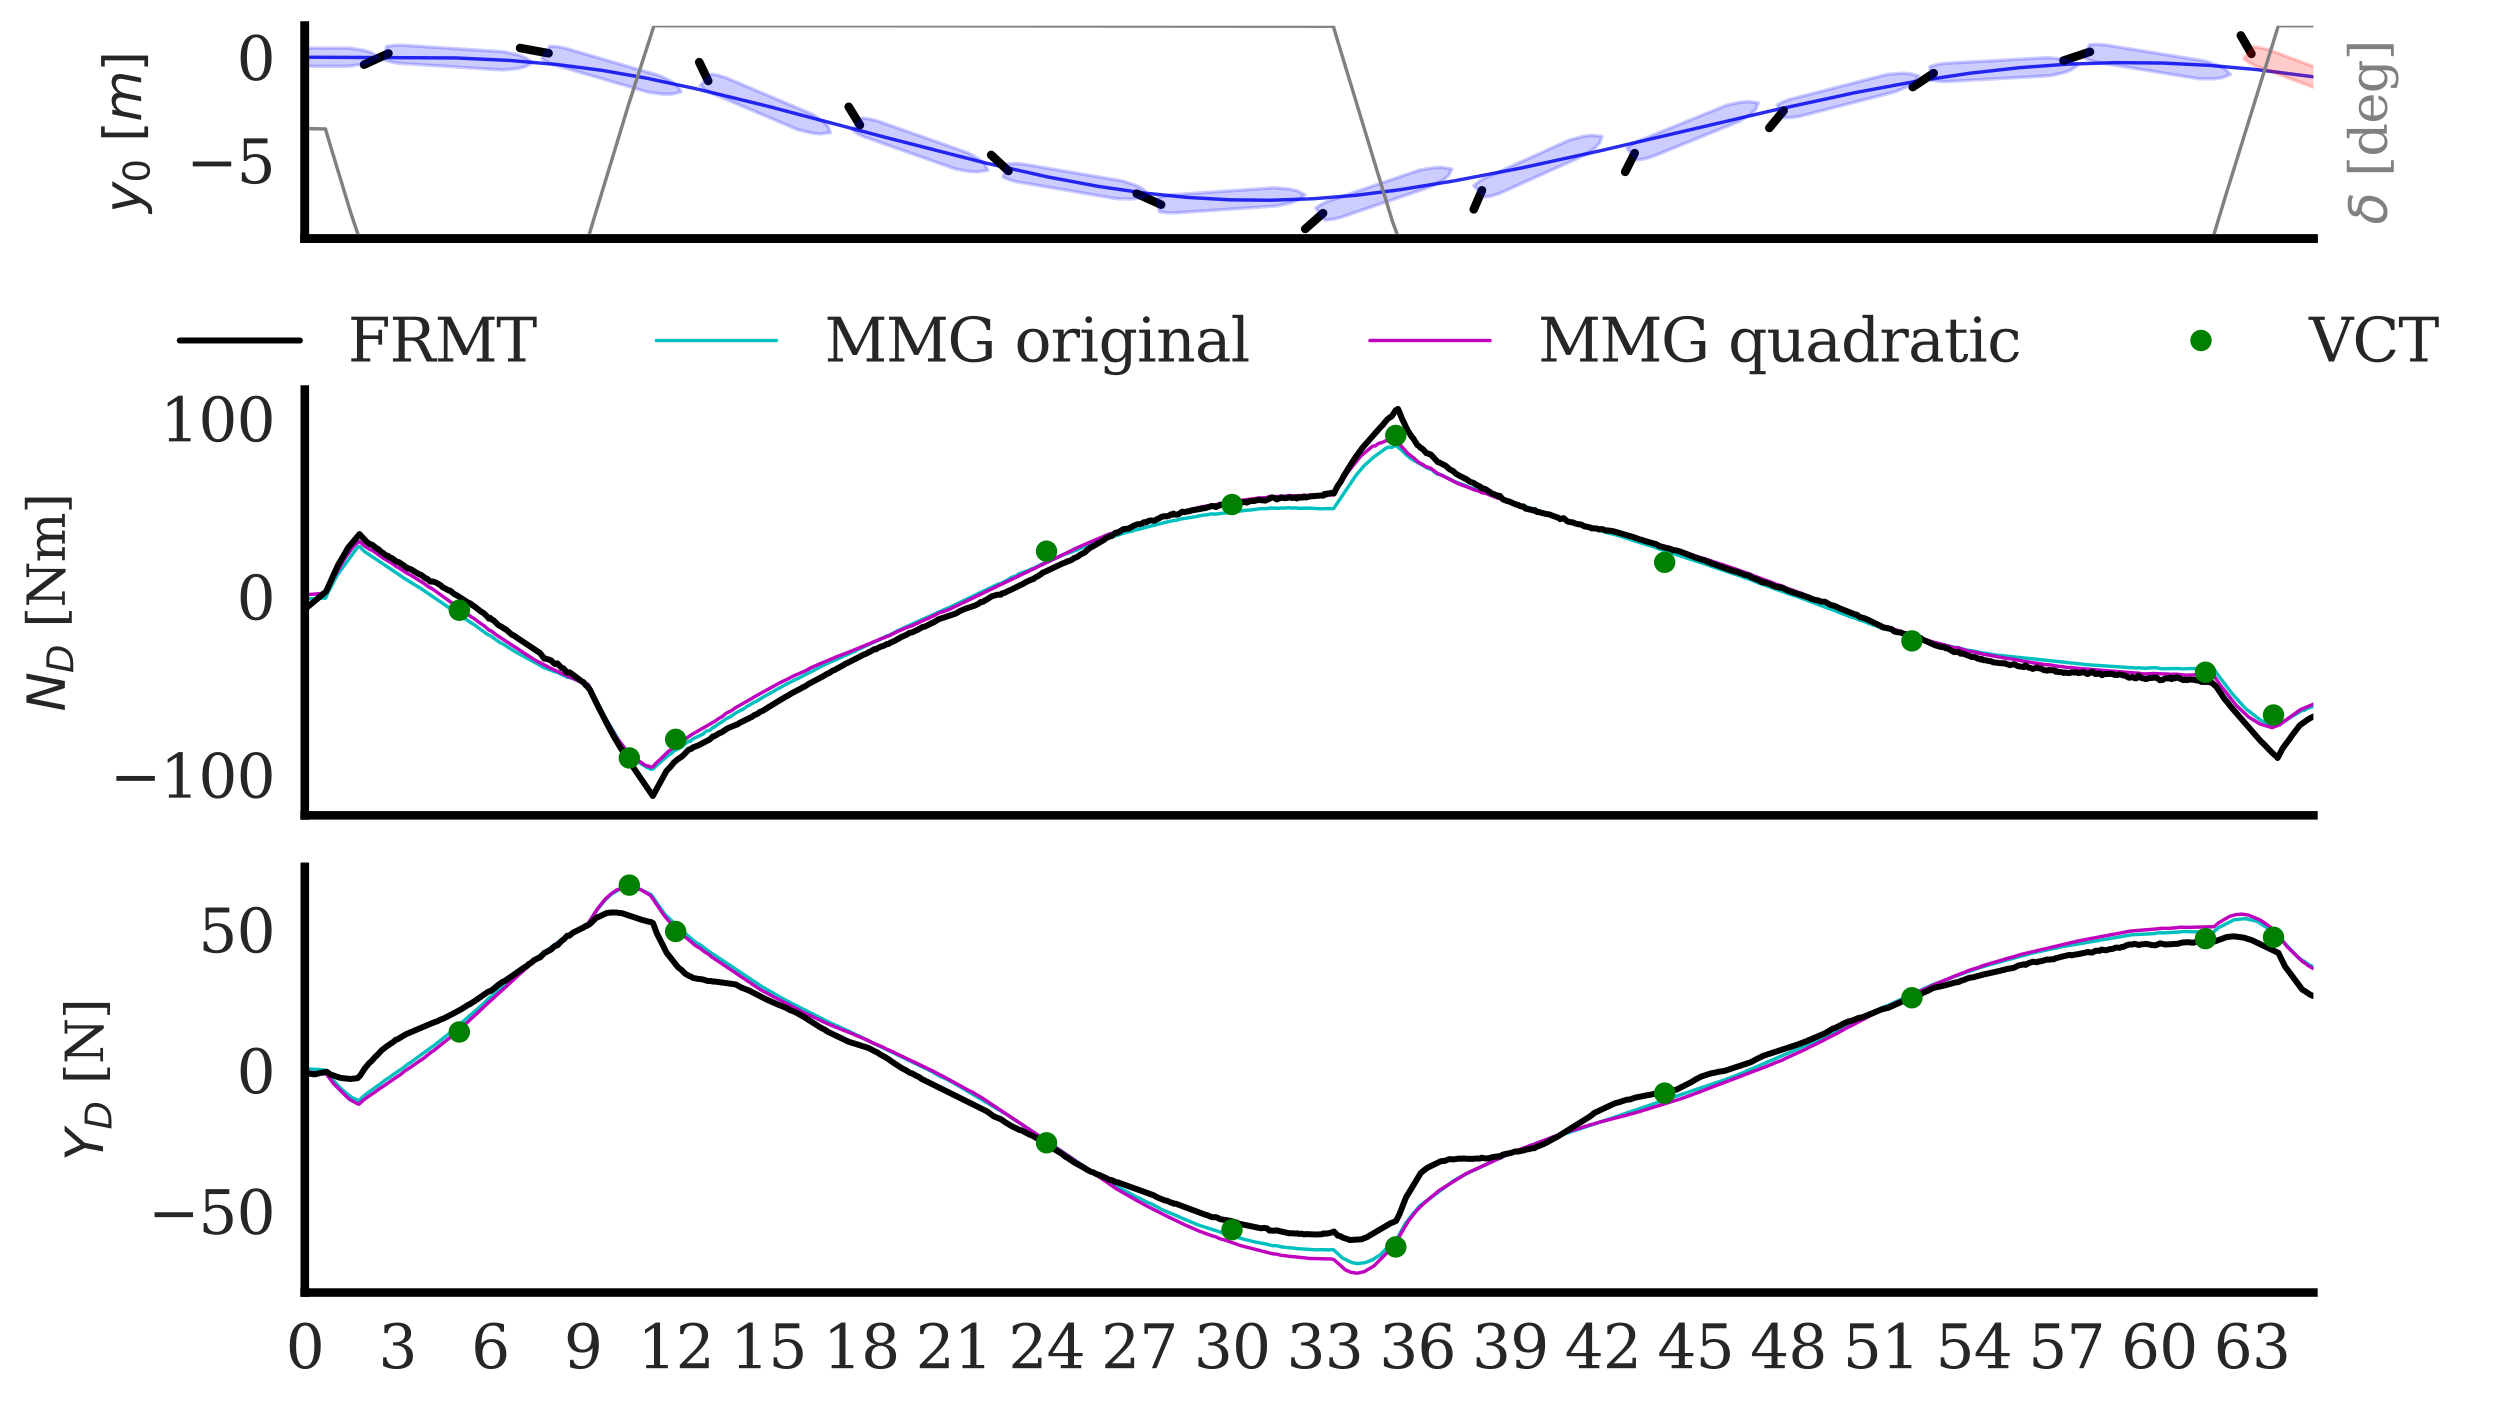 <?xml version="1.0" encoding="utf-8" standalone="no"?>
<!DOCTYPE svg PUBLIC "-//W3C//DTD SVG 1.1//EN"
  "http://www.w3.org/Graphics/SVG/1.1/DTD/svg11.dtd">
<svg xmlns:xlink="http://www.w3.org/1999/xlink" width="291.464pt" height="163.967pt" viewBox="0 0 291.464 163.967" xmlns="http://www.w3.org/2000/svg" version="1.1">
 <defs>
  <style type="text/css">*{stroke-linejoin: round; stroke-linecap: butt}</style>
 </defs>
 <g id="figure_1">
  <g id="patch_1">
   <path d="M 0 163.967 
L 291.464 163.967 
L 291.464 0 
L 0 0 
z
" style="fill: #ffffff"/>
  </g>
  <g id="axes_1">
   <g id="patch_2">
    <path d="M 35.534 27.819 
L 269.707 27.819 
L 269.707 3 
L 35.534 3 
z
" style="fill: #ffffff"/>
   </g>
   <g id="matplotlib.axis_1">
    <g id="xtick_1">
     <g id="line2d_1"/>
    </g>
    <g id="xtick_2">
     <g id="line2d_2"/>
    </g>
    <g id="xtick_3">
     <g id="line2d_3"/>
    </g>
    <g id="xtick_4">
     <g id="line2d_4"/>
    </g>
    <g id="xtick_5">
     <g id="line2d_5"/>
    </g>
    <g id="xtick_6">
     <g id="line2d_6"/>
    </g>
    <g id="xtick_7">
     <g id="line2d_7"/>
    </g>
    <g id="xtick_8">
     <g id="line2d_8"/>
    </g>
    <g id="xtick_9">
     <g id="line2d_9"/>
    </g>
    <g id="xtick_10">
     <g id="line2d_10"/>
    </g>
    <g id="xtick_11">
     <g id="line2d_11"/>
    </g>
    <g id="xtick_12">
     <g id="line2d_12"/>
    </g>
    <g id="xtick_13">
     <g id="line2d_13"/>
    </g>
    <g id="xtick_14">
     <g id="line2d_14"/>
    </g>
    <g id="xtick_15">
     <g id="line2d_15"/>
    </g>
    <g id="xtick_16">
     <g id="line2d_16"/>
    </g>
    <g id="xtick_17">
     <g id="line2d_17"/>
    </g>
    <g id="xtick_18">
     <g id="line2d_18"/>
    </g>
    <g id="xtick_19">
     <g id="line2d_19"/>
    </g>
    <g id="xtick_20">
     <g id="line2d_20"/>
    </g>
    <g id="xtick_21">
     <g id="line2d_21"/>
    </g>
    <g id="xtick_22">
     <g id="line2d_22"/>
    </g>
   </g>
   <g id="matplotlib.axis_2">
    <g id="ytick_1">
     <g id="line2d_23"/>
     <g id="text_1">
      <!-- −5 -->
      <g style="fill: #262626" transform="translate(21.715 21.363) scale(0.07 -0.07)">
       <defs>
        <path id="DejaVuSerif-2212" d="M 678 2259 
L 4684 2259 
L 4684 1753 
L 678 1753 
L 678 2259 
z
" transform="scale(0.016)"/>
        <path id="DejaVuSerif-35" d="M 3219 4666 
L 3219 4153 
L 1081 4153 
L 1081 2816 
Q 1244 2928 1461 2984 
Q 1678 3041 1947 3041 
Q 2703 3041 3140 2622 
Q 3578 2203 3578 1478 
Q 3578 738 3136 323 
Q 2694 -91 1894 -91 
Q 1572 -91 1234 -12 
Q 897 66 544 225 
L 544 1131 
L 897 1131 
Q 925 688 1179 453 
Q 1434 219 1894 219 
Q 2388 219 2653 544 
Q 2919 869 2919 1478 
Q 2919 2084 2655 2407 
Q 2391 2731 1894 2731 
Q 1613 2731 1398 2631 
Q 1184 2531 1019 2322 
L 750 2322 
L 750 4666 
L 3219 4666 
z
" transform="scale(0.016)"/>
       </defs>
       <use xlink:href="#DejaVuSerif-2212"/>
       <use xlink:href="#DejaVuSerif-35" x="83.789"/>
      </g>
     </g>
    </g>
    <g id="ytick_2">
     <g id="line2d_24"/>
     <g id="text_2">
      <!-- 0 -->
      <g style="fill: #262626" transform="translate(27.58 9.328) scale(0.07 -0.07)">
       <defs>
        <path id="DejaVuSerif-30" d="M 2034 219 
Q 2513 219 2750 744 
Q 2988 1269 2988 2328 
Q 2988 3391 2750 3916 
Q 2513 4441 2034 4441 
Q 1556 4441 1318 3916 
Q 1081 3391 1081 2328 
Q 1081 1269 1318 744 
Q 1556 219 2034 219 
z
M 2034 -91 
Q 1275 -91 848 546 
Q 422 1184 422 2328 
Q 422 3475 848 4112 
Q 1275 4750 2034 4750 
Q 2797 4750 3222 4112 
Q 3647 3475 3647 2328 
Q 3647 1184 3222 546 
Q 2797 -91 2034 -91 
z
" transform="scale(0.016)"/>
       </defs>
       <use xlink:href="#DejaVuSerif-30"/>
      </g>
     </g>
    </g>
    <g id="text_3">
     <!-- $y_0$ $[m]$ -->
     <g style="fill: #262626" transform="translate(16.455 24.829) rotate(-90) scale(0.06 -0.06)">
      <defs>
       <path id="DejaVuSans-Oblique-79" d="M 1588 -325 
Q 1188 -997 936 -1164 
Q 684 -1331 294 -1331 
L -159 -1331 
L -63 -850 
L 269 -850 
Q 509 -850 678 -719 
Q 847 -588 1056 -206 
L 1234 128 
L 459 3500 
L 1069 3500 
L 1650 819 
L 3256 3500 
L 3859 3500 
L 1588 -325 
z
" transform="scale(0.016)"/>
       <path id="DejaVuSans-30" d="M 2034 4250 
Q 1547 4250 1301 3770 
Q 1056 3291 1056 2328 
Q 1056 1369 1301 889 
Q 1547 409 2034 409 
Q 2525 409 2770 889 
Q 3016 1369 3016 2328 
Q 3016 3291 2770 3770 
Q 2525 4250 2034 4250 
z
M 2034 4750 
Q 2819 4750 3233 4129 
Q 3647 3509 3647 2328 
Q 3647 1150 3233 529 
Q 2819 -91 2034 -91 
Q 1250 -91 836 529 
Q 422 1150 422 2328 
Q 422 3509 836 4129 
Q 1250 4750 2034 4750 
z
" transform="scale(0.016)"/>
       <path id="DejaVuSerif-20" transform="scale(0.016)"/>
       <path id="DejaVuSans-5b" d="M 550 4863 
L 1875 4863 
L 1875 4416 
L 1125 4416 
L 1125 -397 
L 1875 -397 
L 1875 -844 
L 550 -844 
L 550 4863 
z
" transform="scale(0.016)"/>
       <path id="DejaVuSans-Oblique-6d" d="M 5747 2113 
L 5338 0 
L 4763 0 
L 5166 2094 
Q 5191 2228 5203 2325 
Q 5216 2422 5216 2491 
Q 5216 2772 5059 2928 
Q 4903 3084 4622 3084 
Q 4203 3084 3875 2770 
Q 3547 2456 3450 1953 
L 3066 0 
L 2491 0 
L 2900 2094 
Q 2925 2209 2937 2307 
Q 2950 2406 2950 2484 
Q 2950 2769 2794 2926 
Q 2638 3084 2363 3084 
Q 1938 3084 1609 2770 
Q 1281 2456 1184 1953 
L 800 0 
L 225 0 
L 909 3500 
L 1484 3500 
L 1375 2956 
Q 1609 3263 1923 3423 
Q 2238 3584 2597 3584 
Q 2978 3584 3223 3384 
Q 3469 3184 3519 2828 
Q 3781 3197 4126 3390 
Q 4472 3584 4856 3584 
Q 5306 3584 5551 3325 
Q 5797 3066 5797 2591 
Q 5797 2488 5784 2364 
Q 5772 2241 5747 2113 
z
" transform="scale(0.016)"/>
       <path id="DejaVuSans-5d" d="M 1947 4863 
L 1947 -844 
L 622 -844 
L 622 -397 
L 1369 -397 
L 1369 4416 
L 622 4416 
L 622 4863 
L 1947 4863 
z
" transform="scale(0.016)"/>
      </defs>
      <use xlink:href="#DejaVuSans-Oblique-79" transform="translate(0 0.016)"/>
      <use xlink:href="#DejaVuSans-30" transform="translate(59.18 -16.391) scale(0.7)"/>
      <use xlink:href="#DejaVuSerif-20" transform="translate(106.45 0.016)"/>
      <use xlink:href="#DejaVuSans-5b" transform="translate(138.237 0.016)"/>
      <use xlink:href="#DejaVuSans-Oblique-6d" transform="translate(177.251 0.016)"/>
      <use xlink:href="#DejaVuSans-5d" transform="translate(274.663 0.016)"/>
     </g>
    </g>
   </g>
   <g id="line2d_25">
    <path d="M 35.534 6.668 
L 53.19 6.757 
L 59.496 7.052 
L 65.008 7.529 
L 70.197 8.204 
L 75.242 9.086 
L 81.259 10.377 
L 89.546 12.395 
L 103.239 16.016 
L 114.877 18.997 
L 122.083 20.615 
L 128.065 21.733 
L 133.397 22.507 
L 138.478 23.021 
L 143.378 23.296 
L 148.207 23.345 
L 153.071 23.172 
L 158.043 22.77 
L 163.124 22.132 
L 169.538 21.085 
L 177.357 19.585 
L 186.473 17.597 
L 206.651 12.882 
L 216.235 10.807 
L 223.37 9.483 
L 229.639 8.541 
L 235.476 7.886 
L 241.097 7.478 
L 246.61 7.301 
L 252.087 7.349 
L 257.564 7.619 
L 263.113 8.114 
L 269.275 8.898 
L 269.707 8.96 
L 269.707 8.96 
" clip-path="url(#p9753887918)" style="fill: none; stroke: #2a2eec; stroke-width: 0.4; stroke-linecap: round"/>
   </g>
   <g id="line2d_26">
    <path d="M 27.268 6.679 
L 23.825 6.63 
" clip-path="url(#p9753887918)" style="fill: none; stroke: #000000; stroke-linecap: round"/>
   </g>
   <g id="line2d_27">
    <path d="M 45.287 6.233 
L 42.447 7.535 
" clip-path="url(#p9753887918)" style="fill: none; stroke: #000000; stroke-linecap: round"/>
   </g>
   <g id="line2d_28">
    <path d="M 63.954 6.207 
L 60.632 5.599 
" clip-path="url(#p9753887918)" style="fill: none; stroke: #000000; stroke-linecap: round"/>
   </g>
   <g id="line2d_29">
    <path d="M 82.564 9.439 
L 81.52 7.247 
" clip-path="url(#p9753887918)" style="fill: none; stroke: #000000; stroke-linecap: round"/>
   </g>
   <g id="line2d_30">
    <path d="M 100.251 14.581 
L 98.949 12.451 
" clip-path="url(#p9753887918)" style="fill: none; stroke: #000000; stroke-linecap: round"/>
   </g>
   <g id="line2d_31">
    <path d="M 117.568 19.934 
L 115.557 18.066 
" clip-path="url(#p9753887918)" style="fill: none; stroke: #000000; stroke-linecap: round"/>
   </g>
   <g id="line2d_32">
    <path d="M 135.371 23.865 
L 132.521 22.573 
" clip-path="url(#p9753887918)" style="fill: none; stroke: #000000; stroke-linecap: round"/>
   </g>
   <g id="line2d_33">
    <path d="M 154.249 24.856 
L 152.171 26.691 
" clip-path="url(#p9753887918)" style="fill: none; stroke: #000000; stroke-linecap: round"/>
   </g>
   <g id="line2d_34">
    <path d="M 172.771 22.196 
L 171.82 24.407 
" clip-path="url(#p9753887918)" style="fill: none; stroke: #000000; stroke-linecap: round"/>
   </g>
   <g id="line2d_35">
    <path d="M 190.58 17.855 
L 189.476 20.035 
" clip-path="url(#p9753887918)" style="fill: none; stroke: #000000; stroke-linecap: round"/>
   </g>
   <g id="line2d_36">
    <path d="M 207.943 12.905 
L 206.275 14.918 
" clip-path="url(#p9753887918)" style="fill: none; stroke: #000000; stroke-linecap: round"/>
   </g>
   <g id="line2d_37">
    <path d="M 225.438 8.528 
L 222.995 10.15 
" clip-path="url(#p9753887918)" style="fill: none; stroke: #000000; stroke-linecap: round"/>
   </g>
   <g id="line2d_38">
    <path d="M 243.657 6.039 
L 240.571 7.062 
" clip-path="url(#p9753887918)" style="fill: none; stroke: #000000; stroke-linecap: round"/>
   </g>
   <g id="line2d_39">
    <path d="M 262.482 6.277 
L 261.251 4.128 
" clip-path="url(#p9753887918)" style="fill: none; stroke: #000000; stroke-linecap: round"/>
   </g>
   <g id="patch_3">
    <path d="M 35.534 27.819 
L 35.534 3 
" style="fill: none; stroke: #000000; stroke-linejoin: miter; stroke-linecap: square"/>
   </g>
   <g id="patch_4">
    <path d="M 35.534 27.819 
L 269.707 27.819 
" style="fill: none; stroke: #000000; stroke-linejoin: miter; stroke-linecap: square"/>
   </g>
   <g id="line2d_40">
    <path d="M 44.145 6.657 
L 43.282 6.127 
L 42.42 5.863 
L 40.697 5.599 
L 28.642 5.615 
L 27.782 5.696 
L 26.921 5.883 
L 26.926 7.476 
L 27.788 7.661 
L 28.649 7.739 
L 40.704 7.723 
L 42.425 7.455 
L 43.285 7.189 
L 44.145 6.657 
" clip-path="url(#p9753887918)" style="fill: none; stroke: #0000ff; stroke-opacity: 0.2; stroke-width: 0.4; stroke-linecap: round"/>
   </g>
   <g id="patch_5">
    <path d="M 44.145 6.657 
L 43.282 6.127 
L 42.42 5.863 
L 40.697 5.599 
L 28.642 5.615 
L 27.782 5.696 
L 26.921 5.883 
L 26.926 7.476 
L 27.788 7.661 
L 28.649 7.739 
L 40.704 7.723 
L 42.425 7.455 
L 43.285 7.189 
z
" clip-path="url(#p9753887918)" style="fill: #0000ff; opacity: 0.2"/>
   </g>
   <g id="line2d_41">
    <path d="M 62.084 7.323 
L 61.304 6.739 
L 60.486 6.419 
L 58.81 6.043 
L 46.812 5.265 
L 45.943 5.289 
L 45.059 5.418 
L 44.829 7.004 
L 45.659 7.244 
L 46.504 7.379 
L 58.503 8.157 
L 60.255 8.004 
L 61.151 7.796 
L 62.084 7.323 
" clip-path="url(#p9753887918)" style="fill: none; stroke: #0000ff; stroke-opacity: 0.2; stroke-width: 0.4; stroke-linecap: round"/>
   </g>
   <g id="patch_6">
    <path d="M 62.084 7.323 
L 61.304 6.739 
L 60.486 6.419 
L 58.81 6.043 
L 46.812 5.265 
L 45.943 5.289 
L 45.059 5.418 
L 44.829 7.004 
L 45.659 7.244 
L 46.504 7.379 
L 58.503 8.157 
L 60.255 8.004 
L 61.151 7.796 
z
" clip-path="url(#p9753887918)" style="fill: #0000ff; opacity: 0.2"/>
   </g>
   <g id="line2d_42">
    <path d="M 79.423 10.715 
L 78.951 9.998 
L 78.321 9.525 
L 76.901 8.822 
L 65.852 5.602 
L 65.015 5.445 
L 64.115 5.385 
L 63.161 6.845 
L 63.839 7.246 
L 64.581 7.549 
L 75.63 10.768 
L 77.367 10.985 
L 78.316 10.972 
L 79.423 10.715 
" clip-path="url(#p9753887918)" style="fill: none; stroke: #0000ff; stroke-opacity: 0.2; stroke-width: 0.4; stroke-linecap: round"/>
   </g>
   <g id="patch_7">
    <path d="M 79.423 10.715 
L 78.951 9.998 
L 78.321 9.525 
L 76.901 8.822 
L 65.852 5.602 
L 65.015 5.445 
L 64.115 5.385 
L 63.161 6.845 
L 63.839 7.246 
L 64.581 7.549 
L 75.63 10.768 
L 77.367 10.985 
L 78.316 10.972 
z
" clip-path="url(#p9753887918)" style="fill: #0000ff; opacity: 0.2"/>
   </g>
   <g id="line2d_43">
    <path d="M 96.82 15.473 
L 96.518 14.717 
L 96.003 14.185 
L 94.761 13.345 
L 84.578 9.035 
L 83.787 8.794 
L 82.911 8.643 
L 81.635 9.989 
L 82.213 10.454 
L 82.877 10.829 
L 93.06 15.139 
L 94.727 15.53 
L 95.667 15.614 
L 96.82 15.473 
" clip-path="url(#p9753887918)" style="fill: none; stroke: #0000ff; stroke-opacity: 0.2; stroke-width: 0.4; stroke-linecap: round"/>
   </g>
   <g id="patch_8">
    <path d="M 96.82 15.473 
L 96.518 14.717 
L 96.003 14.185 
L 94.761 13.345 
L 84.578 9.035 
L 83.787 8.794 
L 82.911 8.643 
L 81.635 9.989 
L 82.213 10.454 
L 82.877 10.829 
L 93.06 15.139 
L 94.727 15.53 
L 95.667 15.614 
z
" clip-path="url(#p9753887918)" style="fill: #0000ff; opacity: 0.2"/>
   </g>
   <g id="line2d_44">
    <path d="M 115.179 19.84 
L 114.788 19.102 
L 114.212 18.598 
L 112.874 17.827 
L 102.211 14.071 
L 101.393 13.873 
L 100.502 13.769 
L 99.39 15.178 
L 100.022 15.611 
L 100.728 15.95 
L 111.391 19.706 
L 113.1 20.007 
L 114.047 20.041 
L 115.179 19.84 
" clip-path="url(#p9753887918)" style="fill: none; stroke: #0000ff; stroke-opacity: 0.2; stroke-width: 0.4; stroke-linecap: round"/>
   </g>
   <g id="patch_9">
    <path d="M 115.179 19.84 
L 114.788 19.102 
L 114.212 18.598 
L 112.874 17.827 
L 102.211 14.071 
L 101.393 13.873 
L 100.502 13.769 
L 99.39 15.178 
L 100.022 15.611 
L 100.728 15.95 
L 111.391 19.706 
L 113.1 20.007 
L 114.047 20.041 
z
" clip-path="url(#p9753887918)" style="fill: #0000ff; opacity: 0.2"/>
   </g>
   <g id="line2d_45">
    <path d="M 133.923 22.716 
L 133.285 22.06 
L 132.548 21.66 
L 130.977 21.119 
L 119.295 19.132 
L 118.431 19.068 
L 117.528 19.106 
L 116.94 20.65 
L 117.706 20.972 
L 118.511 21.191 
L 130.193 23.178 
L 131.96 23.204 
L 132.892 23.089 
L 133.923 22.716 
" clip-path="url(#p9753887918)" style="fill: none; stroke: #0000ff; stroke-opacity: 0.2; stroke-width: 0.4; stroke-linecap: round"/>
   </g>
   <g id="patch_10">
    <path d="M 133.923 22.716 
L 133.285 22.06 
L 132.548 21.66 
L 130.977 21.119 
L 119.295 19.132 
L 118.431 19.068 
L 117.528 19.106 
L 116.94 20.65 
L 117.706 20.972 
L 118.511 21.191 
L 130.193 23.178 
L 131.96 23.204 
L 132.892 23.089 
z
" clip-path="url(#p9753887918)" style="fill: #0000ff; opacity: 0.2"/>
   </g>
   <g id="line2d_46">
    <path d="M 152.16 22.717 
L 151.223 22.247 
L 150.326 22.042 
L 148.572 21.895 
L 136.58 22.715 
L 135.735 22.853 
L 134.907 23.096 
L 135.15 24.681 
L 136.035 24.807 
L 136.904 24.828 
L 148.896 24.008 
L 150.569 23.626 
L 151.385 23.304 
L 152.16 22.717 
" clip-path="url(#p9753887918)" style="fill: none; stroke: #0000ff; stroke-opacity: 0.2; stroke-width: 0.4; stroke-linecap: round"/>
   </g>
   <g id="patch_11">
    <path d="M 152.16 22.717 
L 151.223 22.247 
L 150.326 22.042 
L 148.572 21.895 
L 136.58 22.715 
L 135.735 22.853 
L 134.907 23.096 
L 135.15 24.681 
L 136.035 24.807 
L 136.904 24.828 
L 148.896 24.008 
L 150.569 23.626 
L 151.385 23.304 
z
" clip-path="url(#p9753887918)" style="fill: #0000ff; opacity: 0.2"/>
   </g>
   <g id="line2d_47">
    <path d="M 169.279 19.727 
L 168.15 19.516 
L 167.203 19.541 
L 165.488 19.828 
L 154.753 23.491 
L 154.04 23.824 
L 153.4 24.251 
L 154.485 25.67 
L 155.378 25.573 
L 156.199 25.383 
L 166.935 21.719 
L 168.287 20.96 
L 168.873 20.462 
L 169.279 19.727 
" clip-path="url(#p9753887918)" style="fill: none; stroke: #0000ff; stroke-opacity: 0.2; stroke-width: 0.4; stroke-linecap: round"/>
   </g>
   <g id="patch_12">
    <path d="M 169.279 19.727 
L 168.15 19.516 
L 167.203 19.541 
L 165.488 19.828 
L 154.753 23.491 
L 154.04 23.824 
L 153.4 24.251 
L 154.485 25.67 
L 155.378 25.573 
L 156.199 25.383 
L 166.935 21.719 
L 168.287 20.96 
L 168.873 20.462 
z
" clip-path="url(#p9753887918)" style="fill: #0000ff; opacity: 0.2"/>
   </g>
   <g id="line2d_48">
    <path d="M 186.768 15.897 
L 185.609 15.778 
L 184.673 15.879 
L 183.023 16.301 
L 173.026 20.801 
L 172.378 21.188 
L 171.819 21.664 
L 173.152 22.985 
L 174.021 22.818 
L 174.802 22.562 
L 184.799 18.063 
L 186.006 17.2 
L 186.498 16.658 
L 186.768 15.897 
" clip-path="url(#p9753887918)" style="fill: none; stroke: #0000ff; stroke-opacity: 0.2; stroke-width: 0.4; stroke-linecap: round"/>
   </g>
   <g id="patch_13">
    <path d="M 186.768 15.897 
L 185.609 15.778 
L 184.673 15.879 
L 183.023 16.301 
L 173.026 20.801 
L 172.378 21.188 
L 171.819 21.664 
L 173.152 22.985 
L 174.021 22.818 
L 174.802 22.562 
L 184.799 18.063 
L 186.006 17.2 
L 186.498 16.658 
z
" clip-path="url(#p9753887918)" style="fill: #0000ff; opacity: 0.2"/>
   </g>
   <g id="line2d_49">
    <path d="M 205 11.998 
L 203.851 11.843 
L 202.909 11.915 
L 201.231 12.286 
L 190.931 16.47 
L 190.257 16.837 
L 189.666 17.294 
L 190.905 18.655 
L 191.785 18.515 
L 192.583 18.284 
L 202.883 14.101 
L 204.148 13.276 
L 204.677 12.75 
L 205 11.998 
" clip-path="url(#p9753887918)" style="fill: none; stroke: #0000ff; stroke-opacity: 0.2; stroke-width: 0.4; stroke-linecap: round"/>
   </g>
   <g id="patch_14">
    <path d="M 205 11.998 
L 203.851 11.843 
L 202.909 11.915 
L 201.231 12.286 
L 190.931 16.47 
L 190.257 16.837 
L 189.666 17.294 
L 190.905 18.655 
L 191.785 18.515 
L 192.583 18.284 
L 202.883 14.101 
L 204.148 13.276 
L 204.677 12.75 
z
" clip-path="url(#p9753887918)" style="fill: #0000ff; opacity: 0.2"/>
   </g>
   <g id="line2d_50">
    <path d="M 223.696 8.86 
L 222.607 8.571 
L 221.661 8.53 
L 219.911 8.695 
L 208.659 11.584 
L 207.898 11.865 
L 207.194 12.245 
L 208.049 13.731 
L 208.953 13.698 
L 209.799 13.566 
L 221.051 10.677 
L 222.516 10.017 
L 223.178 9.562 
L 223.696 8.86 
" clip-path="url(#p9753887918)" style="fill: none; stroke: #0000ff; stroke-opacity: 0.2; stroke-width: 0.4; stroke-linecap: round"/>
   </g>
   <g id="patch_15">
    <path d="M 223.696 8.86 
L 222.607 8.571 
L 221.661 8.53 
L 219.911 8.695 
L 208.659 11.584 
L 207.898 11.865 
L 207.194 12.245 
L 208.049 13.731 
L 208.953 13.698 
L 209.799 13.566 
L 221.051 10.677 
L 222.516 10.017 
L 223.178 9.562 
z
" clip-path="url(#p9753887918)" style="fill: #0000ff; opacity: 0.2"/>
   </g>
   <g id="line2d_51">
    <path d="M 242.255 7.58 
L 241.33 7.1 
L 240.439 6.883 
L 238.689 6.716 
L 226.677 7.392 
L 225.829 7.52 
L 224.995 7.754 
L 225.195 9.341 
L 226.076 9.478 
L 226.944 9.509 
L 238.957 8.832 
L 240.639 8.471 
L 241.464 8.158 
L 242.255 7.58 
" clip-path="url(#p9753887918)" style="fill: none; stroke: #0000ff; stroke-opacity: 0.2; stroke-width: 0.4; stroke-linecap: round"/>
   </g>
   <g id="patch_16">
    <path d="M 242.255 7.58 
L 241.33 7.1 
L 240.439 6.883 
L 238.689 6.716 
L 226.677 7.392 
L 225.829 7.52 
L 224.995 7.754 
L 225.195 9.341 
L 226.076 9.478 
L 226.944 9.509 
L 238.957 8.832 
L 240.639 8.471 
L 241.464 8.158 
z
" clip-path="url(#p9753887918)" style="fill: #0000ff; opacity: 0.2"/>
   </g>
   <g id="line2d_52">
    <path d="M 260.06 8.692 
L 259.41 8.041 
L 258.666 7.647 
L 257.086 7.118 
L 245.37 5.224 
L 244.505 5.166 
L 243.603 5.211 
L 243.041 6.759 
L 243.813 7.075 
L 244.622 7.288 
L 256.338 9.183 
L 258.105 9.195 
L 259.036 9.073 
L 260.06 8.692 
" clip-path="url(#p9753887918)" style="fill: none; stroke: #0000ff; stroke-opacity: 0.2; stroke-width: 0.4; stroke-linecap: round"/>
   </g>
   <g id="patch_17">
    <path d="M 260.06 8.692 
L 259.41 8.041 
L 258.666 7.647 
L 257.086 7.118 
L 245.37 5.224 
L 244.505 5.166 
L 243.603 5.211 
L 243.041 6.759 
L 243.813 7.075 
L 244.622 7.288 
L 256.338 9.183 
L 258.105 9.195 
L 259.036 9.073 
z
" clip-path="url(#p9753887918)" style="fill: #0000ff; opacity: 0.2"/>
   </g>
   <g id="line2d_53">
    <path d="M 277.233 11.754 
L 276.867 11.011 
L 276.307 10.499 
L 274.995 9.708 
L 264.458 5.796 
L 263.648 5.586 
L 262.76 5.469 
L 261.602 6.862 
L 262.219 7.304 
L 262.914 7.653 
L 273.45 11.565 
L 275.149 11.892 
L 276.094 11.939 
L 277.233 11.754 
" clip-path="url(#p9753887918)" style="fill: none; stroke: #ff0000; stroke-opacity: 0.2; stroke-width: 0.4; stroke-linecap: round"/>
   </g>
   <g id="patch_18">
    <path d="M 277.233 11.754 
L 276.867 11.011 
L 276.307 10.499 
L 274.995 9.708 
L 264.458 5.796 
L 263.648 5.586 
L 262.76 5.469 
L 261.602 6.862 
L 262.219 7.304 
L 262.914 7.653 
L 273.45 11.565 
L 275.149 11.892 
L 276.094 11.939 
z
" clip-path="url(#p9753887918)" style="fill: #ff0000; opacity: 0.2"/>
   </g>
  </g>
  <g id="axes_2">
   <g id="patch_19">
    <path d="M 35.534 95.055 
L 269.707 95.055 
L 269.707 45.418 
L 35.534 45.418 
z
" style="fill: #ffffff"/>
   </g>
   <g id="matplotlib.axis_3">
    <g id="xtick_23">
     <g id="line2d_54"/>
    </g>
    <g id="xtick_24">
     <g id="line2d_55"/>
    </g>
    <g id="xtick_25">
     <g id="line2d_56"/>
    </g>
    <g id="xtick_26">
     <g id="line2d_57"/>
    </g>
    <g id="xtick_27">
     <g id="line2d_58"/>
    </g>
    <g id="xtick_28">
     <g id="line2d_59"/>
    </g>
    <g id="xtick_29">
     <g id="line2d_60"/>
    </g>
    <g id="xtick_30">
     <g id="line2d_61"/>
    </g>
    <g id="xtick_31">
     <g id="line2d_62"/>
    </g>
    <g id="xtick_32">
     <g id="line2d_63"/>
    </g>
    <g id="xtick_33">
     <g id="line2d_64"/>
    </g>
    <g id="xtick_34">
     <g id="line2d_65"/>
    </g>
    <g id="xtick_35">
     <g id="line2d_66"/>
    </g>
    <g id="xtick_36">
     <g id="line2d_67"/>
    </g>
    <g id="xtick_37">
     <g id="line2d_68"/>
    </g>
    <g id="xtick_38">
     <g id="line2d_69"/>
    </g>
    <g id="xtick_39">
     <g id="line2d_70"/>
    </g>
    <g id="xtick_40">
     <g id="line2d_71"/>
    </g>
    <g id="xtick_41">
     <g id="line2d_72"/>
    </g>
    <g id="xtick_42">
     <g id="line2d_73"/>
    </g>
    <g id="xtick_43">
     <g id="line2d_74"/>
    </g>
    <g id="xtick_44">
     <g id="line2d_75"/>
    </g>
   </g>
   <g id="matplotlib.axis_4">
    <g id="ytick_3">
     <g id="line2d_76"/>
     <g id="text_4">
      <!-- −100 -->
      <g style="fill: #262626" transform="translate(12.807 92.997) scale(0.07 -0.07)">
       <defs>
        <path id="DejaVuSerif-31" d="M 909 0 
L 909 331 
L 1722 331 
L 1722 4213 
L 781 3603 
L 781 4013 
L 1919 4750 
L 2350 4750 
L 2350 331 
L 3163 331 
L 3163 0 
L 909 0 
z
" transform="scale(0.016)"/>
       </defs>
       <use xlink:href="#DejaVuSerif-2212"/>
       <use xlink:href="#DejaVuSerif-31" x="83.789"/>
       <use xlink:href="#DejaVuSerif-30" x="147.412"/>
       <use xlink:href="#DejaVuSerif-30" x="211.035"/>
      </g>
     </g>
    </g>
    <g id="ytick_4">
     <g id="line2d_77"/>
     <g id="text_5">
      <!-- 0 -->
      <g style="fill: #262626" transform="translate(27.58 72.224) scale(0.07 -0.07)">
       <use xlink:href="#DejaVuSerif-30"/>
      </g>
     </g>
    </g>
    <g id="ytick_5">
     <g id="line2d_78"/>
     <g id="text_6">
      <!-- 100 -->
      <g style="fill: #262626" transform="translate(18.673 51.451) scale(0.07 -0.07)">
       <use xlink:href="#DejaVuSerif-31"/>
       <use xlink:href="#DejaVuSerif-30" x="63.623"/>
       <use xlink:href="#DejaVuSerif-30" x="127.246"/>
      </g>
     </g>
    </g>
    <g id="text_7">
     <!-- $N_D$ [Nm] -->
     <g style="fill: #262626" transform="translate(7.559 82.956) rotate(-90) scale(0.06 -0.06)">
      <defs>
       <path id="DejaVuSans-Oblique-4e" d="M 1081 4666 
L 1931 4666 
L 3219 666 
L 4000 4666 
L 4616 4666 
L 3706 0 
L 2853 0 
L 1569 4025 
L 788 0 
L 172 0 
L 1081 4666 
z
" transform="scale(0.016)"/>
       <path id="DejaVuSans-Oblique-44" d="M 1081 4666 
L 2438 4666 
Q 3519 4666 4070 4208 
Q 4622 3750 4622 2847 
Q 4622 2250 4412 1698 
Q 4203 1147 3834 769 
Q 3463 381 2891 190 
Q 2319 0 1538 0 
L 172 0 
L 1081 4666 
z
M 1613 4147 
L 909 519 
L 1734 519 
Q 2794 519 3375 1128 
Q 3956 1738 3956 2847 
Q 3956 3519 3581 3833 
Q 3206 4147 2406 4147 
L 1613 4147 
z
" transform="scale(0.016)"/>
       <path id="DejaVuSerif-5b" d="M 550 4863 
L 2003 4863 
L 2003 4531 
L 1147 4531 
L 1147 -513 
L 2003 -513 
L 2003 -844 
L 550 -844 
L 550 4863 
z
" transform="scale(0.016)"/>
       <path id="DejaVuSerif-4e" d="M 313 0 
L 313 331 
L 941 331 
L 941 4331 
L 313 4331 
L 313 4666 
L 1509 4666 
L 4306 984 
L 4306 4331 
L 3681 4331 
L 3681 4666 
L 5319 4666 
L 5319 4331 
L 4691 4331 
L 4691 -91 
L 4313 -91 
L 1325 3841 
L 1325 331 
L 1953 331 
L 1953 0 
L 313 0 
z
" transform="scale(0.016)"/>
       <path id="DejaVuSerif-6d" d="M 3316 2675 
Q 3481 3041 3739 3227 
Q 3997 3413 4341 3413 
Q 4863 3413 5119 3089 
Q 5375 2766 5375 2113 
L 5375 331 
L 5894 331 
L 5894 0 
L 4300 0 
L 4300 331 
L 4800 331 
L 4800 2047 
Q 4800 2556 4650 2772 
Q 4500 2988 4153 2988 
Q 3769 2988 3567 2697 
Q 3366 2406 3366 1850 
L 3366 331 
L 3866 331 
L 3866 0 
L 2291 0 
L 2291 331 
L 2791 331 
L 2791 2069 
Q 2791 2566 2641 2777 
Q 2491 2988 2144 2988 
Q 1759 2988 1557 2697 
Q 1356 2406 1356 1850 
L 1356 331 
L 1856 331 
L 1856 0 
L 263 0 
L 263 331 
L 781 331 
L 781 2994 
L 231 2994 
L 231 3322 
L 1356 3322 
L 1356 2731 
Q 1516 3063 1762 3238 
Q 2009 3413 2322 3413 
Q 2709 3413 2968 3220 
Q 3228 3028 3316 2675 
z
" transform="scale(0.016)"/>
       <path id="DejaVuSerif-5d" d="M 1947 4863 
L 1947 -844 
L 494 -844 
L 494 -513 
L 1350 -513 
L 1350 4531 
L 494 4531 
L 494 4863 
L 1947 4863 
z
" transform="scale(0.016)"/>
      </defs>
      <use xlink:href="#DejaVuSans-Oblique-4e" transform="translate(0 0.016)"/>
      <use xlink:href="#DejaVuSans-Oblique-44" transform="translate(74.805 -16.391) scale(0.7)"/>
      <use xlink:href="#DejaVuSerif-20" transform="translate(131.44 0.016)"/>
      <use xlink:href="#DejaVuSerif-5b" transform="translate(163.228 0.016)"/>
      <use xlink:href="#DejaVuSerif-4e" transform="translate(202.241 0.016)"/>
      <use xlink:href="#DejaVuSerif-6d" transform="translate(289.741 0.016)"/>
      <use xlink:href="#DejaVuSerif-5d" transform="translate(384.565 0.016)"/>
     </g>
    </g>
   </g>
   <g id="line2d_79">
    <path d="M 35.534 69.829 
L 37.156 69.752 
L 37.948 69.735 
L 38.309 68.942 
L 39.318 67.042 
L 41.696 63.78 
L 41.912 63.722 
L 42.488 64.294 
L 42.921 64.584 
L 46.308 66.853 
L 47.064 67.384 
L 47.317 67.53 
L 47.821 67.86 
L 49.01 68.568 
L 54.883 72.584 
L 55.316 72.858 
L 56.901 74.011 
L 57.117 74.072 
L 58.234 74.877 
L 58.811 75.174 
L 59.243 75.466 
L 59.748 75.778 
L 59.964 75.923 
L 62.378 77.253 
L 62.666 77.389 
L 63.351 77.81 
L 63.711 77.935 
L 64.612 78.296 
L 64.864 78.359 
L 65.008 78.396 
L 65.513 78.665 
L 65.693 78.73 
L 66.125 78.955 
L 66.342 78.954 
L 66.918 79.168 
L 68.612 79.822 
L 70.305 83.194 
L 72.143 86.304 
L 72.972 87.434 
L 74.052 88.568 
L 74.809 89.084 
L 75.458 89.498 
L 75.602 89.521 
L 75.89 89.692 
L 76.142 89.646 
L 76.395 89.37 
L 78.016 87.983 
L 78.196 87.901 
L 78.557 87.563 
L 79.061 87.291 
L 79.169 87.256 
L 79.385 87.102 
L 79.493 87.086 
L 79.89 86.701 
L 80.322 86.4 
L 80.502 86.409 
L 80.755 86.151 
L 81.98 85.57 
L 82.376 85.213 
L 82.7 85.169 
L 82.844 85.066 
L 83.097 84.832 
L 83.241 84.783 
L 83.745 84.414 
L 84.25 84.103 
L 84.682 83.773 
L 85.222 83.518 
L 85.727 83.151 
L 86.051 82.974 
L 86.52 82.721 
L 86.664 82.664 
L 87.024 82.398 
L 87.673 82.012 
L 87.925 81.868 
L 88.249 81.727 
L 88.862 81.333 
L 89.042 81.23 
L 90.159 80.619 
L 90.411 80.461 
L 90.88 80.202 
L 91.06 80.111 
L 91.528 79.837 
L 91.816 79.693 
L 92.573 79.31 
L 92.753 79.219 
L 93.005 79.116 
L 93.906 78.647 
L 94.122 78.529 
L 94.591 78.277 
L 94.807 78.199 
L 95.311 77.916 
L 95.492 77.828 
L 95.888 77.626 
L 96.464 77.338 
L 97.041 77.093 
L 98.951 76.241 
L 99.491 75.997 
L 99.707 75.936 
L 99.888 75.764 
L 100.392 75.576 
L 100.572 75.475 
L 102.734 74.48 
L 102.914 74.39 
L 103.383 74.143 
L 103.563 74.119 
L 103.851 73.968 
L 104.356 73.693 
L 104.644 73.537 
L 105.112 73.332 
L 105.328 73.222 
L 110.157 71.035 
L 110.337 70.965 
L 110.589 70.865 
L 116.318 68.12 
L 116.715 67.994 
L 117.003 67.853 
L 117.435 67.623 
L 117.904 67.32 
L 118.408 67.158 
L 118.84 66.873 
L 119.777 66.548 
L 120.282 66.319 
L 120.462 66.272 
L 120.714 66.143 
L 121.471 65.759 
L 121.723 65.647 
L 122.119 65.527 
L 122.408 65.384 
L 123.921 64.701 
L 124.389 64.532 
L 124.57 64.457 
L 124.786 64.428 
L 125.182 64.237 
L 125.47 64.151 
L 126.912 63.526 
L 127.092 63.421 
L 127.452 63.356 
L 128.317 63.027 
L 128.569 62.957 
L 128.785 62.865 
L 129.254 62.668 
L 129.434 62.641 
L 129.614 62.613 
L 130.155 62.435 
L 130.407 62.374 
L 130.839 62.203 
L 131.199 62.11 
L 134.19 61.327 
L 135.271 61.047 
L 135.595 60.965 
L 136.532 60.746 
L 136.676 60.726 
L 136.856 60.671 
L 137.073 60.674 
L 137.685 60.493 
L 137.865 60.474 
L 138.046 60.454 
L 138.478 60.381 
L 138.946 60.308 
L 140.243 60.069 
L 140.784 60.006 
L 141.216 59.909 
L 141.757 59.947 
L 142.009 59.894 
L 143.234 59.761 
L 143.414 59.748 
L 143.594 59.695 
L 143.775 59.685 
L 143.991 59.657 
L 144.171 59.619 
L 144.423 59.599 
L 145.108 59.511 
L 146.009 59.435 
L 146.225 59.406 
L 146.873 59.31 
L 147.846 59.285 
L 148.026 59.221 
L 148.207 59.227 
L 148.387 59.249 
L 148.603 59.237 
L 149.035 59.271 
L 149.216 59.228 
L 149.396 59.235 
L 149.612 59.237 
L 150.333 59.196 
L 150.657 59.233 
L 150.909 59.217 
L 151.45 59.253 
L 151.846 59.27 
L 152.062 59.23 
L 152.278 59.254 
L 152.711 59.24 
L 154.152 59.331 
L 154.296 59.309 
L 154.476 59.294 
L 154.62 59.291 
L 154.8 59.304 
L 154.981 59.283 
L 155.305 59.313 
L 155.485 59.279 
L 158.115 55.381 
L 159.088 54.24 
L 160.241 53.222 
L 161.647 52.211 
L 161.971 52.114 
L 162.115 52.178 
L 162.259 52.169 
L 162.655 51.92 
L 163.088 52.209 
L 163.268 52.376 
L 163.412 52.476 
L 163.917 53.012 
L 164.097 53.14 
L 164.565 53.537 
L 164.817 53.669 
L 166.583 54.649 
L 166.907 54.742 
L 167.196 55.009 
L 167.556 55.255 
L 168.06 55.375 
L 169.321 56.006 
L 169.502 56.088 
L 169.754 56.206 
L 171.015 56.681 
L 171.231 56.821 
L 171.736 56.914 
L 171.916 57.021 
L 172.276 57.141 
L 172.564 57.245 
L 172.745 57.352 
L 172.925 57.369 
L 173.393 57.461 
L 173.573 57.569 
L 173.825 57.657 
L 174.366 57.881 
L 174.582 57.933 
L 174.762 57.96 
L 174.906 57.986 
L 175.159 58.157 
L 175.591 58.34 
L 175.771 58.358 
L 175.987 58.398 
L 179.05 59.458 
L 179.338 59.515 
L 181.032 60.116 
L 181.464 60.241 
L 181.933 60.426 
L 182.221 60.436 
L 182.365 60.452 
L 182.797 60.727 
L 184.383 61.156 
L 184.707 61.302 
L 184.923 61.367 
L 185.104 61.447 
L 185.644 61.599 
L 186.365 61.81 
L 186.617 61.865 
L 186.797 61.934 
L 187.301 62.089 
L 187.482 62.147 
L 187.986 62.255 
L 188.382 62.354 
L 188.635 62.436 
L 188.779 62.488 
L 189.031 62.549 
L 190.22 62.954 
L 191.733 63.435 
L 192.526 63.674 
L 192.995 63.824 
L 193.211 63.92 
L 193.571 64.048 
L 196.994 65.175 
L 199.12 65.872 
L 199.3 65.943 
L 199.697 66.074 
L 201.642 66.744 
L 201.967 66.851 
L 202.435 67.001 
L 202.939 67.165 
L 203.444 67.372 
L 203.984 67.534 
L 204.309 67.663 
L 204.813 67.891 
L 208.056 69.056 
L 208.452 69.209 
L 209.317 69.479 
L 213.136 70.911 
L 213.425 71.02 
L 213.929 71.198 
L 214.506 71.443 
L 215.731 71.899 
L 216.451 72.124 
L 216.848 72.317 
L 217.424 72.486 
L 217.893 72.691 
L 219.01 73.089 
L 219.298 73.201 
L 219.73 73.304 
L 219.983 73.38 
L 220.523 73.51 
L 220.811 73.633 
L 222.036 73.963 
L 223.009 74.242 
L 223.766 74.41 
L 223.946 74.457 
L 224.343 74.622 
L 225.568 74.953 
L 226.216 75.082 
L 227.838 75.476 
L 228.306 75.486 
L 228.63 75.611 
L 229.351 75.807 
L 229.567 75.824 
L 230.36 75.946 
L 230.576 75.998 
L 230.792 76.069 
L 231.585 76.169 
L 232.125 76.263 
L 232.522 76.34 
L 242.755 77.427 
L 243.115 77.482 
L 249.133 77.886 
L 249.349 77.833 
L 249.637 77.884 
L 250.214 77.915 
L 250.574 77.871 
L 251.331 77.838 
L 252.015 77.966 
L 253.997 77.934 
L 254.249 77.968 
L 254.465 77.986 
L 255.042 77.955 
L 258.033 77.916 
L 258.897 79.112 
L 260.267 80.9 
L 261.78 82.589 
L 263.546 83.96 
L 263.762 84.059 
L 264.59 84.518 
L 264.915 84.589 
L 265.743 84.459 
L 266.464 84.041 
L 266.644 83.892 
L 267.329 83.462 
L 268.41 82.817 
L 268.626 82.822 
L 269.094 82.54 
L 269.707 82.377 
L 269.707 82.377 
" clip-path="url(#p9cde5d060c)" style="fill: none; stroke: #00bfbf; stroke-width: 0.4; stroke-linecap: round"/>
   </g>
   <g id="line2d_80">
    <path d="M 35.534 69.357 
L 37.984 69.146 
L 38.597 67.877 
L 40.182 65.115 
L 41.263 63.622 
L 41.912 63.108 
L 41.948 63.151 
L 42.2 63.378 
L 42.344 63.529 
L 42.705 63.794 
L 43.173 64.091 
L 43.353 64.142 
L 43.894 64.509 
L 44.074 64.652 
L 44.542 64.962 
L 44.722 65.099 
L 45.011 65.275 
L 45.587 65.6 
L 45.731 65.711 
L 46.2 66.054 
L 46.452 66.168 
L 47.064 66.58 
L 47.281 66.717 
L 47.461 66.849 
L 47.677 66.93 
L 49.371 67.977 
L 49.659 68.198 
L 50.019 68.45 
L 50.379 68.63 
L 54.523 71.608 
L 54.991 71.949 
L 55.244 72.098 
L 56.072 72.72 
L 56.469 72.98 
L 57.009 73.461 
L 57.189 73.518 
L 57.442 73.682 
L 57.766 73.956 
L 61.802 76.589 
L 61.946 76.667 
L 62.27 76.896 
L 63.819 77.712 
L 64.036 77.824 
L 65.153 78.346 
L 67.495 79.407 
L 67.963 79.498 
L 68.468 79.736 
L 68.612 79.868 
L 70.233 83.188 
L 71.855 85.959 
L 73.116 87.604 
L 74.413 88.757 
L 74.629 88.81 
L 75.169 89.194 
L 75.458 89.302 
L 75.602 89.31 
L 75.89 89.448 
L 76.142 89.375 
L 76.395 89.069 
L 77.98 87.552 
L 78.232 87.392 
L 78.521 87.122 
L 79.061 86.789 
L 79.169 86.747 
L 79.385 86.584 
L 79.493 86.56 
L 79.926 86.132 
L 80.646 85.638 
L 82.916 84.332 
L 83.097 84.216 
L 83.241 84.163 
L 83.781 83.777 
L 84.178 83.56 
L 84.646 83.159 
L 85.222 82.888 
L 85.727 82.524 
L 86.087 82.318 
L 87.276 81.64 
L 87.492 81.524 
L 87.637 81.445 
L 87.889 81.273 
L 90.699 79.722 
L 91.204 79.457 
L 91.744 79.214 
L 92.465 78.829 
L 93.978 78.174 
L 94.483 77.874 
L 95.708 77.338 
L 97.329 76.662 
L 97.509 76.578 
L 97.942 76.417 
L 98.482 76.209 
L 98.771 76.103 
L 101.545 74.967 
L 102.013 74.756 
L 102.23 74.695 
L 102.662 74.486 
L 103.202 74.304 
L 103.419 74.185 
L 103.563 74.157 
L 103.851 74.019 
L 104.356 73.764 
L 104.644 73.62 
L 105.112 73.431 
L 105.364 73.313 
L 105.905 73.082 
L 106.121 73.019 
L 106.301 72.976 
L 106.77 72.732 
L 106.95 72.666 
L 107.166 72.578 
L 107.31 72.491 
L 107.562 72.385 
L 107.995 72.17 
L 108.175 72.129 
L 108.355 72.029 
L 109.112 71.668 
L 109.364 71.508 
L 110.121 71.242 
L 110.337 71.179 
L 110.589 71.081 
L 124.75 64.273 
L 124.894 64.207 
L 125.254 64.005 
L 126.011 63.675 
L 126.263 63.563 
L 126.804 63.326 
L 129.218 62.299 
L 129.434 62.225 
L 129.614 62.185 
L 130.191 61.98 
L 130.839 61.708 
L 131.235 61.582 
L 139.163 59.303 
L 139.379 59.279 
L 139.595 59.209 
L 139.955 59.113 
L 141.072 58.917 
L 141.288 58.88 
L 141.685 58.883 
L 142.189 58.697 
L 142.838 58.645 
L 143.126 58.605 
L 143.594 58.523 
L 143.775 58.502 
L 143.991 58.465 
L 144.171 58.421 
L 144.495 58.365 
L 145.252 58.259 
L 145.72 58.198 
L 146.369 58.116 
L 146.801 58.035 
L 147.018 58.044 
L 147.306 58.039 
L 147.666 58.023 
L 147.846 57.939 
L 148.026 57.88 
L 148.207 57.878 
L 148.423 57.901 
L 149.143 57.877 
L 149.432 57.85 
L 149.828 57.841 
L 150.333 57.771 
L 150.765 57.814 
L 153.035 57.723 
L 155.485 57.698 
L 157.071 55.135 
L 158.656 53.158 
L 160.025 52.02 
L 160.385 51.969 
L 160.638 51.74 
L 160.926 51.632 
L 161.142 51.594 
L 161.538 51.393 
L 161.719 51.379 
L 161.899 51.377 
L 162.043 51.368 
L 162.259 51.481 
L 162.619 51.32 
L 162.728 51.401 
L 162.908 51.517 
L 163.016 51.569 
L 163.304 51.931 
L 163.448 52.106 
L 164.133 52.869 
L 164.926 53.486 
L 165.07 53.608 
L 165.286 53.828 
L 165.43 53.92 
L 165.646 54.04 
L 165.754 54.078 
L 165.97 54.215 
L 166.115 54.339 
L 166.295 54.447 
L 166.439 54.449 
L 166.655 54.547 
L 166.799 54.583 
L 167.628 55.219 
L 167.808 55.287 
L 168.204 55.475 
L 168.817 55.786 
L 169.033 55.897 
L 169.213 55.993 
L 169.97 56.365 
L 170.547 56.594 
L 170.727 56.657 
L 170.871 56.698 
L 171.591 56.989 
L 171.952 57.137 
L 172.312 57.238 
L 172.528 57.291 
L 172.745 57.453 
L 172.925 57.47 
L 173.393 57.565 
L 173.573 57.675 
L 173.825 57.764 
L 174.366 57.991 
L 174.582 58.044 
L 174.762 58.069 
L 174.906 58.095 
L 175.159 58.268 
L 175.591 58.451 
L 175.771 58.468 
L 175.951 58.492 
L 177.357 58.959 
L 177.681 59.075 
L 177.861 59.143 
L 178.077 59.23 
L 178.51 59.289 
L 178.69 59.397 
L 179.447 59.602 
L 179.699 59.723 
L 180.203 59.834 
L 180.419 59.921 
L 180.888 60.046 
L 182.149 60.489 
L 182.365 60.445 
L 182.797 60.711 
L 184.383 61.082 
L 184.635 61.178 
L 186.545 61.723 
L 186.797 61.764 
L 187.301 61.896 
L 187.482 61.945 
L 187.986 62.027 
L 188.382 62.104 
L 188.599 62.188 
L 188.779 62.218 
L 188.995 62.268 
L 189.247 62.353 
L 189.824 62.489 
L 190.616 62.723 
L 190.869 62.795 
L 191.301 62.906 
L 191.553 62.974 
L 192.022 63.103 
L 192.778 63.273 
L 193.607 63.578 
L 194.148 63.717 
L 194.4 63.79 
L 194.76 63.877 
L 196.201 64.319 
L 196.634 64.503 
L 198.435 65.073 
L 198.724 65.136 
L 199.697 65.463 
L 201.606 66.087 
L 201.858 66.186 
L 202.291 66.314 
L 202.795 66.51 
L 203.192 66.644 
L 204.02 66.933 
L 204.453 67.127 
L 206.687 67.954 
L 207.083 68.121 
L 207.732 68.3 
L 208.236 68.55 
L 208.596 68.669 
L 209.029 68.812 
L 209.569 69.024 
L 210.11 69.205 
L 210.614 69.444 
L 210.794 69.504 
L 211.155 69.685 
L 211.659 69.859 
L 211.911 69.963 
L 212.452 70.138 
L 212.992 70.323 
L 213.461 70.558 
L 213.857 70.701 
L 219.334 72.943 
L 220.019 73.127 
L 220.343 73.206 
L 222.649 73.975 
L 223.045 74.114 
L 223.766 74.293 
L 223.946 74.347 
L 224.343 74.53 
L 225.568 74.907 
L 226.216 75.059 
L 227.838 75.515 
L 228.27 75.52 
L 228.919 75.747 
L 229.279 75.844 
L 229.567 75.926 
L 230.324 76.049 
L 230.648 76.13 
L 231.261 76.285 
L 231.621 76.334 
L 233.819 76.738 
L 234.612 76.841 
L 234.864 76.878 
L 235.548 77.017 
L 237.278 77.315 
L 237.566 77.337 
L 238.359 77.476 
L 238.863 77.503 
L 239.296 77.562 
L 239.584 77.619 
L 240.017 77.686 
L 240.377 77.715 
L 241.17 77.833 
L 241.386 77.816 
L 241.674 77.844 
L 242.323 77.926 
L 249.205 78.48 
L 249.349 78.485 
L 249.673 78.55 
L 250.25 78.566 
L 251.006 78.523 
L 252.88 78.592 
L 253.06 78.632 
L 253.276 78.606 
L 253.781 78.6 
L 254.609 78.694 
L 254.862 78.716 
L 256.916 78.641 
L 257.42 78.623 
L 257.924 78.6 
L 258.033 78.675 
L 258.825 79.837 
L 260.735 82.257 
L 262.176 83.601 
L 263.509 84.422 
L 263.798 84.503 
L 264.879 84.825 
L 265.779 84.514 
L 266.284 84.097 
L 267.293 83.386 
L 268.194 82.734 
L 269.707 82.102 
L 269.707 82.102 
" clip-path="url(#p9cde5d060c)" style="fill: none; stroke: #bf00bf; stroke-width: 0.4; stroke-linecap: round"/>
   </g>
   <g id="patch_20">
    <path d="M 35.534 95.055 
L 35.534 45.418 
" style="fill: none; stroke: #000000; stroke-linejoin: miter; stroke-linecap: square"/>
   </g>
   <g id="patch_21">
    <path d="M 35.534 95.055 
L 269.707 95.055 
" style="fill: none; stroke: #000000; stroke-linejoin: miter; stroke-linecap: square"/>
   </g>
   <g id="legend_1">
    <g id="line2d_81">
     <path d="M 20.958 39.696 
L 27.958 39.696 
L 34.958 39.696 
" style="fill: none; stroke: #000000; stroke-width: 0.7; stroke-linecap: round"/>
    </g>
    <g id="text_8">
     <!-- FRMT -->
     <g style="fill: #262626" transform="translate(40.558 42.146) scale(0.07 -0.07)">
      <defs>
       <path id="DejaVuSerif-46" d="M 353 0 
L 353 331 
L 947 331 
L 947 4331 
L 353 4331 
L 353 4666 
L 4172 4666 
L 4172 3628 
L 3788 3628 
L 3788 4281 
L 1581 4281 
L 1581 2719 
L 3175 2719 
L 3175 3303 
L 3559 3303 
L 3559 1753 
L 3175 1753 
L 3175 2338 
L 1581 2338 
L 1581 331 
L 2328 331 
L 2328 0 
L 353 0 
z
" transform="scale(0.016)"/>
       <path id="DejaVuSerif-52" d="M 3066 2316 
Q 3284 2256 3442 2114 
Q 3600 1972 3725 1716 
L 4403 331 
L 4972 331 
L 4972 0 
L 3872 0 
L 3144 1484 
Q 2934 1916 2759 2042 
Q 2584 2169 2278 2169 
L 1581 2169 
L 1581 331 
L 2241 331 
L 2241 0 
L 353 0 
L 353 331 
L 947 331 
L 947 4331 
L 353 4331 
L 353 4666 
L 2719 4666 
Q 3400 4666 3770 4341 
Q 4141 4016 4141 3419 
Q 4141 2938 3870 2661 
Q 3600 2384 3066 2316 
z
M 1581 2503 
L 2503 2503 
Q 2975 2503 3200 2726 
Q 3425 2950 3425 3419 
Q 3425 3888 3200 4109 
Q 2975 4331 2503 4331 
L 1581 4331 
L 1581 2503 
z
" transform="scale(0.016)"/>
       <path id="DejaVuSerif-4d" d="M 353 0 
L 353 331 
L 947 331 
L 947 4331 
L 319 4331 
L 319 4666 
L 1678 4666 
L 3316 1344 
L 4953 4666 
L 6228 4666 
L 6228 4331 
L 5606 4331 
L 5606 331 
L 6203 331 
L 6203 0 
L 4378 0 
L 4378 331 
L 4972 331 
L 4972 3938 
L 3372 684 
L 2931 684 
L 1331 3938 
L 1331 331 
L 1925 331 
L 1925 0 
L 353 0 
z
" transform="scale(0.016)"/>
       <path id="DejaVuSerif-54" d="M 1222 0 
L 1222 331 
L 1819 331 
L 1819 4294 
L 447 4294 
L 447 3566 
L 63 3566 
L 63 4666 
L 4206 4666 
L 4206 3566 
L 3822 3566 
L 3822 4294 
L 2450 4294 
L 2450 331 
L 3047 331 
L 3047 0 
L 1222 0 
z
" transform="scale(0.016)"/>
      </defs>
      <use xlink:href="#DejaVuSerif-46"/>
      <use xlink:href="#DejaVuSerif-52" x="69.385"/>
      <use xlink:href="#DejaVuSerif-4d" x="144.678"/>
      <use xlink:href="#DejaVuSerif-54" x="247.07"/>
     </g>
    </g>
    <g id="line2d_82">
     <path d="M 76.523 39.696 
L 83.523 39.696 
L 90.523 39.696 
" style="fill: none; stroke: #00bfbf; stroke-width: 0.4; stroke-linecap: round"/>
    </g>
    <g id="text_9">
     <!-- MMG original -->
     <g style="fill: #262626" transform="translate(96.123 42.146) scale(0.07 -0.07)">
      <defs>
       <path id="DejaVuSerif-47" d="M 4097 3272 
Q 3988 3856 3641 4136 
Q 3294 4416 2675 4416 
Q 1869 4416 1472 3897 
Q 1075 3378 1075 2328 
Q 1075 1300 1484 772 
Q 1894 244 2688 244 
Q 3041 244 3362 331 
Q 3684 419 3975 594 
L 3975 1797 
L 3097 1797 
L 3097 2131 
L 4609 2131 
L 4609 391 
Q 4194 150 3714 29 
Q 3234 -91 2688 -91 
Q 1631 -91 995 570 
Q 359 1231 359 2328 
Q 359 3434 996 4092 
Q 1634 4750 2713 4750 
Q 3113 4750 3539 4658 
Q 3966 4566 4447 4378 
L 4447 3272 
L 4097 3272 
z
" transform="scale(0.016)"/>
       <path id="DejaVuSerif-6f" d="M 1925 219 
Q 2388 219 2623 584 
Q 2859 950 2859 1663 
Q 2859 2375 2623 2739 
Q 2388 3103 1925 3103 
Q 1463 3103 1227 2739 
Q 991 2375 991 1663 
Q 991 950 1228 584 
Q 1466 219 1925 219 
z
M 1925 -91 
Q 1200 -91 759 389 
Q 319 869 319 1663 
Q 319 2456 758 2934 
Q 1197 3413 1925 3413 
Q 2653 3413 3092 2934 
Q 3531 2456 3531 1663 
Q 3531 869 3092 389 
Q 2653 -91 1925 -91 
z
" transform="scale(0.016)"/>
       <path id="DejaVuSerif-72" d="M 3059 3328 
L 3059 2497 
L 2728 2497 
Q 2713 2744 2591 2866 
Q 2469 2988 2234 2988 
Q 1809 2988 1582 2694 
Q 1356 2400 1356 1850 
L 1356 331 
L 2022 331 
L 2022 0 
L 263 0 
L 263 331 
L 781 331 
L 781 2994 
L 231 2994 
L 231 3322 
L 1356 3322 
L 1356 2731 
Q 1525 3078 1790 3245 
Q 2056 3413 2438 3413 
Q 2578 3413 2733 3391 
Q 2888 3369 3059 3328 
z
" transform="scale(0.016)"/>
       <path id="DejaVuSerif-69" d="M 622 4353 
Q 622 4497 726 4603 
Q 831 4709 978 4709 
Q 1122 4709 1226 4603 
Q 1331 4497 1331 4353 
Q 1331 4206 1228 4103 
Q 1125 4000 978 4000 
Q 831 4000 726 4103 
Q 622 4206 622 4353 
z
M 1356 331 
L 1900 331 
L 1900 0 
L 231 0 
L 231 331 
L 781 331 
L 781 2988 
L 231 2988 
L 231 3322 
L 1356 3322 
L 1356 331 
z
" transform="scale(0.016)"/>
       <path id="DejaVuSerif-67" d="M 3359 2988 
L 3359 72 
Q 3359 -644 2965 -1033 
Q 2572 -1422 1844 -1422 
Q 1516 -1422 1216 -1362 
Q 916 -1303 641 -1184 
L 641 -488 
L 941 -488 
Q 997 -813 1206 -963 
Q 1416 -1113 1806 -1113 
Q 2313 -1113 2548 -827 
Q 2784 -541 2784 72 
L 2784 519 
Q 2616 206 2355 57 
Q 2094 -91 1709 -91 
Q 1097 -91 708 395 
Q 319 881 319 1663 
Q 319 2444 706 2928 
Q 1094 3413 1709 3413 
Q 2094 3413 2355 3264 
Q 2616 3116 2784 2803 
L 2784 3322 
L 3909 3322 
L 3909 2988 
L 3359 2988 
z
M 2784 1825 
Q 2784 2422 2554 2737 
Q 2325 3053 1888 3053 
Q 1444 3053 1217 2703 
Q 991 2353 991 1663 
Q 991 975 1217 622 
Q 1444 269 1888 269 
Q 2325 269 2554 583 
Q 2784 897 2784 1497 
L 2784 1825 
z
" transform="scale(0.016)"/>
       <path id="DejaVuSerif-6e" d="M 263 0 
L 263 331 
L 781 331 
L 781 2988 
L 231 2988 
L 231 3322 
L 1356 3322 
L 1356 2731 
Q 1516 3069 1770 3241 
Q 2025 3413 2363 3413 
Q 2913 3413 3172 3097 
Q 3431 2781 3431 2113 
L 3431 331 
L 3944 331 
L 3944 0 
L 2356 0 
L 2356 331 
L 2853 331 
L 2853 1931 
Q 2853 2541 2703 2767 
Q 2553 2994 2175 2994 
Q 1775 2994 1565 2701 
Q 1356 2409 1356 1850 
L 1356 331 
L 1856 331 
L 1856 0 
L 263 0 
z
" transform="scale(0.016)"/>
       <path id="DejaVuSerif-61" d="M 2547 1044 
L 2547 1747 
L 1806 1747 
Q 1378 1747 1168 1562 
Q 959 1378 959 997 
Q 959 650 1171 447 
Q 1384 244 1747 244 
Q 2106 244 2326 466 
Q 2547 688 2547 1044 
z
M 3122 2075 
L 3122 331 
L 3634 331 
L 3634 0 
L 2547 0 
L 2547 359 
Q 2356 128 2106 18 
Q 1856 -91 1522 -91 
Q 969 -91 644 203 
Q 319 497 319 997 
Q 319 1513 691 1797 
Q 1063 2081 1741 2081 
L 2547 2081 
L 2547 2309 
Q 2547 2688 2317 2895 
Q 2088 3103 1672 3103 
Q 1328 3103 1125 2947 
Q 922 2791 872 2484 
L 575 2484 
L 575 3156 
Q 875 3284 1158 3348 
Q 1441 3413 1709 3413 
Q 2400 3413 2761 3070 
Q 3122 2728 3122 2075 
z
" transform="scale(0.016)"/>
       <path id="DejaVuSerif-6c" d="M 1313 331 
L 1856 331 
L 1856 0 
L 184 0 
L 184 331 
L 738 331 
L 738 4531 
L 184 4531 
L 184 4863 
L 1313 4863 
L 1313 331 
z
" transform="scale(0.016)"/>
      </defs>
      <use xlink:href="#DejaVuSerif-4d"/>
      <use xlink:href="#DejaVuSerif-4d" x="102.393"/>
      <use xlink:href="#DejaVuSerif-47" x="204.785"/>
      <use xlink:href="#DejaVuSerif-20" x="284.668"/>
      <use xlink:href="#DejaVuSerif-6f" x="316.455"/>
      <use xlink:href="#DejaVuSerif-72" x="376.66"/>
      <use xlink:href="#DejaVuSerif-69" x="424.463"/>
      <use xlink:href="#DejaVuSerif-67" x="456.445"/>
      <use xlink:href="#DejaVuSerif-69" x="520.459"/>
      <use xlink:href="#DejaVuSerif-6e" x="552.441"/>
      <use xlink:href="#DejaVuSerif-61" x="616.846"/>
      <use xlink:href="#DejaVuSerif-6c" x="676.465"/>
     </g>
    </g>
    <g id="line2d_83">
     <path d="M 159.715 39.696 
L 166.715 39.696 
L 173.715 39.696 
" style="fill: none; stroke: #bf00bf; stroke-width: 0.4; stroke-linecap: round"/>
    </g>
    <g id="text_10">
     <!-- MMG quadratic -->
     <g style="fill: #262626" transform="translate(179.315 42.146) scale(0.07 -0.07)">
      <defs>
       <path id="DejaVuSerif-71" d="M 3359 2988 
L 3359 -997 
L 3909 -997 
L 3909 -1331 
L 2241 -1331 
L 2241 -997 
L 2784 -997 
L 2784 519 
Q 2616 206 2355 57 
Q 2094 -91 1709 -91 
Q 1097 -91 708 395 
Q 319 881 319 1663 
Q 319 2444 706 2928 
Q 1094 3413 1709 3413 
Q 2094 3413 2355 3264 
Q 2616 3116 2784 2803 
L 2784 3322 
L 3909 3322 
L 3909 2988 
L 3359 2988 
z
M 2784 1825 
Q 2784 2422 2554 2737 
Q 2325 3053 1888 3053 
Q 1444 3053 1217 2703 
Q 991 2353 991 1663 
Q 991 975 1217 622 
Q 1444 269 1888 269 
Q 2325 269 2554 583 
Q 2784 897 2784 1497 
L 2784 1825 
z
" transform="scale(0.016)"/>
       <path id="DejaVuSerif-75" d="M 2266 3322 
L 3341 3322 
L 3341 331 
L 3884 331 
L 3884 0 
L 2766 0 
L 2766 588 
Q 2606 256 2353 82 
Q 2100 -91 1766 -91 
Q 1213 -91 952 223 
Q 691 538 691 1209 
L 691 2988 
L 172 2988 
L 172 3322 
L 1269 3322 
L 1269 1388 
Q 1269 781 1417 556 
Q 1566 331 1947 331 
Q 2347 331 2556 625 
Q 2766 919 2766 1478 
L 2766 2988 
L 2266 2988 
L 2266 3322 
z
" transform="scale(0.016)"/>
       <path id="DejaVuSerif-64" d="M 3359 331 
L 3909 331 
L 3909 0 
L 2784 0 
L 2784 519 
Q 2616 206 2355 57 
Q 2094 -91 1709 -91 
Q 1097 -91 708 395 
Q 319 881 319 1663 
Q 319 2444 706 2928 
Q 1094 3413 1709 3413 
Q 2094 3413 2355 3264 
Q 2616 3116 2784 2803 
L 2784 4531 
L 2241 4531 
L 2241 4863 
L 3359 4863 
L 3359 331 
z
M 2784 1497 
L 2784 1825 
Q 2784 2422 2554 2737 
Q 2325 3053 1888 3053 
Q 1444 3053 1217 2703 
Q 991 2353 991 1663 
Q 991 975 1217 622 
Q 1444 269 1888 269 
Q 2325 269 2554 583 
Q 2784 897 2784 1497 
z
" transform="scale(0.016)"/>
       <path id="DejaVuSerif-74" d="M 691 2988 
L 184 2988 
L 184 3322 
L 691 3322 
L 691 4353 
L 1269 4353 
L 1269 3322 
L 2350 3322 
L 2350 2988 
L 1269 2988 
L 1269 878 
Q 1269 456 1350 337 
Q 1431 219 1650 219 
Q 1875 219 1978 351 
Q 2081 484 2088 781 
L 2522 781 
Q 2497 328 2275 118 
Q 2053 -91 1600 -91 
Q 1103 -91 897 129 
Q 691 350 691 878 
L 691 2988 
z
" transform="scale(0.016)"/>
       <path id="DejaVuSerif-63" d="M 3291 997 
Q 3169 466 2822 187 
Q 2475 -91 1925 -91 
Q 1200 -91 759 389 
Q 319 869 319 1663 
Q 319 2459 759 2936 
Q 1200 3413 1925 3413 
Q 2241 3413 2553 3339 
Q 2866 3266 3181 3116 
L 3181 2266 
L 2847 2266 
Q 2781 2703 2561 2903 
Q 2341 3103 1931 3103 
Q 1466 3103 1228 2742 
Q 991 2381 991 1663 
Q 991 944 1227 581 
Q 1463 219 1931 219 
Q 2303 219 2525 412 
Q 2747 606 2828 997 
L 3291 997 
z
" transform="scale(0.016)"/>
      </defs>
      <use xlink:href="#DejaVuSerif-4d"/>
      <use xlink:href="#DejaVuSerif-4d" x="102.393"/>
      <use xlink:href="#DejaVuSerif-47" x="204.785"/>
      <use xlink:href="#DejaVuSerif-20" x="284.668"/>
      <use xlink:href="#DejaVuSerif-71" x="316.455"/>
      <use xlink:href="#DejaVuSerif-75" x="380.469"/>
      <use xlink:href="#DejaVuSerif-61" x="444.873"/>
      <use xlink:href="#DejaVuSerif-64" x="504.492"/>
      <use xlink:href="#DejaVuSerif-72" x="568.506"/>
      <use xlink:href="#DejaVuSerif-61" x="616.309"/>
      <use xlink:href="#DejaVuSerif-74" x="675.928"/>
      <use xlink:href="#DejaVuSerif-69" x="716.113"/>
      <use xlink:href="#DejaVuSerif-63" x="748.096"/>
     </g>
    </g>
    <g id="line2d_84">
     <defs>
      <path id="m6898a8c62d" d="M 0 0.75 
C 0.199 0.75 0.39 0.671 0.53 0.53 
C 0.671 0.39 0.75 0.199 0.75 0 
C 0.75 -0.199 0.671 -0.39 0.53 -0.53 
C 0.39 -0.671 0.199 -0.75 0 -0.75 
C -0.199 -0.75 -0.39 -0.671 -0.53 -0.53 
C -0.671 -0.39 -0.75 -0.199 -0.75 0 
C -0.75 0.199 -0.671 0.39 -0.53 0.53 
C -0.39 0.671 -0.199 0.75 0 0.75 
z
" style="stroke: #008000"/>
     </defs>
     <g>
      <use xlink:href="#m6898a8c62d" x="256.602" y="39.696" style="fill: #008000; stroke: #008000"/>
     </g>
    </g>
    <g id="text_11">
     <!-- VCT -->
     <g style="fill: #262626" transform="translate(269.202 42.146) scale(0.07 -0.07)">
      <defs>
       <path id="DejaVuSerif-56" d="M 1119 4331 
L 2497 750 
L 3872 4331 
L 3347 4331 
L 3347 4666 
L 4716 4666 
L 4716 4331 
L 4263 4331 
L 2597 0 
L 2059 0 
L 403 4331 
L -63 4331 
L -63 4666 
L 1638 4666 
L 1638 4331 
L 1119 4331 
z
" transform="scale(0.016)"/>
       <path id="DejaVuSerif-43" d="M 4513 1234 
Q 4306 581 3820 245 
Q 3334 -91 2591 -91 
Q 2134 -91 1743 65 
Q 1353 222 1050 525 
Q 700 875 529 1320 
Q 359 1766 359 2328 
Q 359 3416 987 4083 
Q 1616 4750 2644 4750 
Q 3025 4750 3456 4650 
Q 3888 4550 4384 4347 
L 4384 3272 
L 4031 3272 
Q 3916 3859 3567 4137 
Q 3219 4416 2591 4416 
Q 1844 4416 1459 3886 
Q 1075 3356 1075 2328 
Q 1075 1303 1459 773 
Q 1844 244 2591 244 
Q 3113 244 3450 492 
Q 3788 741 3938 1234 
L 4513 1234 
z
" transform="scale(0.016)"/>
      </defs>
      <use xlink:href="#DejaVuSerif-56"/>
      <use xlink:href="#DejaVuSerif-43" x="72.217"/>
      <use xlink:href="#DejaVuSerif-54" x="148.73"/>
     </g>
    </g>
   </g>
   <g id="line2d_85">
    <path d="M 35.534 71.035 
L 35.786 70.827 
L 36.867 69.923 
L 38.02 68.956 
L 39.39 65.918 
L 40.326 64.313 
L 40.579 63.857 
L 41.912 62.27 
L 42.741 63.161 
L 43.173 63.467 
L 43.389 63.502 
L 43.858 63.899 
L 44.038 63.98 
L 44.254 64.15 
L 44.362 64.268 
L 44.542 64.411 
L 44.686 64.477 
L 44.939 64.724 
L 45.263 64.816 
L 45.443 65.027 
L 45.587 65.041 
L 45.695 65.069 
L 45.947 65.258 
L 46.056 65.346 
L 46.236 65.504 
L 46.38 65.5 
L 46.596 65.588 
L 46.704 65.677 
L 46.92 65.833 
L 47.028 65.877 
L 47.281 66.11 
L 47.425 66.153 
L 47.605 66.301 
L 47.749 66.301 
L 48.037 66.443 
L 48.578 66.792 
L 48.722 66.852 
L 48.938 66.991 
L 49.082 67.011 
L 49.623 67.436 
L 49.767 67.457 
L 50.163 67.806 
L 50.307 67.79 
L 50.452 67.788 
L 50.668 67.869 
L 50.812 67.906 
L 51.388 68.246 
L 51.568 68.431 
L 52.325 68.844 
L 52.469 68.845 
L 52.938 69.245 
L 53.262 69.411 
L 54.523 70.223 
L 54.667 70.304 
L 54.811 70.336 
L 55.064 70.554 
L 55.244 70.652 
L 55.676 70.988 
L 55.856 71.125 
L 56.072 71.301 
L 56.181 71.352 
L 56.433 71.517 
L 56.541 71.628 
L 56.757 71.84 
L 56.865 71.945 
L 57.009 72.123 
L 57.045 72.105 
L 57.153 72.043 
L 57.189 72.081 
L 57.406 72.28 
L 57.55 72.328 
L 58.09 72.87 
L 58.559 73.125 
L 58.775 73.301 
L 58.919 73.333 
L 59.712 74.027 
L 59.892 74.071 
L 60.144 74.262 
L 62.847 76.061 
L 62.955 76.122 
L 63.459 76.793 
L 63.639 76.788 
L 63.819 76.854 
L 63.964 76.88 
L 64.144 76.978 
L 64.252 76.997 
L 64.54 77.298 
L 64.684 77.392 
L 64.828 77.433 
L 64.972 77.337 
L 65.008 77.375 
L 65.477 77.868 
L 65.693 77.92 
L 66.089 78.405 
L 66.414 78.386 
L 66.918 78.743 
L 67.206 78.971 
L 67.891 79.49 
L 67.999 79.512 
L 68.287 79.884 
L 68.431 80.001 
L 68.756 80.391 
L 69.909 82.728 
L 70.125 83.118 
L 70.702 84.276 
L 71.602 85.941 
L 72.287 87.088 
L 73.152 88.474 
L 76.106 92.799 
L 77.692 89.898 
L 78.232 89.323 
L 78.557 88.904 
L 79.061 88.482 
L 79.205 88.404 
L 79.421 88.246 
L 79.529 88.181 
L 79.818 87.891 
L 80.286 87.4 
L 80.574 87.319 
L 80.79 87.138 
L 81.403 86.904 
L 81.583 86.82 
L 82.736 86.209 
L 82.88 86.081 
L 83.097 85.874 
L 83.277 85.832 
L 83.817 85.505 
L 84.178 85.355 
L 84.754 84.956 
L 85.042 84.819 
L 85.835 84.495 
L 85.979 84.453 
L 86.231 84.277 
L 87.096 83.851 
L 87.276 83.774 
L 87.492 83.643 
L 87.637 83.6 
L 87.889 83.404 
L 88.321 83.212 
L 88.573 83.013 
L 88.97 82.847 
L 89.51 82.501 
L 91.564 81.251 
L 91.78 81.149 
L 92.285 80.838 
L 92.501 80.718 
L 93.402 80.257 
L 93.618 80.108 
L 93.762 80.074 
L 94.23 79.764 
L 95.996 78.825 
L 96.14 78.738 
L 96.428 78.556 
L 96.681 78.459 
L 96.825 78.352 
L 97.113 78.178 
L 97.365 78.085 
L 97.509 77.985 
L 97.798 77.831 
L 98.374 77.528 
L 98.554 77.386 
L 98.807 77.288 
L 100.716 76.309 
L 100.86 76.257 
L 101.077 76.171 
L 101.221 76.069 
L 101.437 75.985 
L 101.941 75.682 
L 102.122 75.705 
L 102.266 75.596 
L 102.698 75.385 
L 102.914 75.326 
L 103.094 75.257 
L 103.239 75.19 
L 103.419 75.069 
L 103.563 75.085 
L 103.815 74.93 
L 104.247 74.736 
L 104.464 74.633 
L 104.608 74.525 
L 104.824 74.428 
L 105.004 74.301 
L 105.436 74.111 
L 105.617 74.043 
L 106.049 73.776 
L 106.373 73.717 
L 106.806 73.497 
L 106.95 73.448 
L 107.166 73.324 
L 107.31 73.253 
L 107.526 73.116 
L 107.887 73.03 
L 108.499 72.712 
L 108.643 72.636 
L 108.86 72.556 
L 109.004 72.465 
L 109.4 72.207 
L 111.418 71.537 
L 111.886 71.255 
L 112.391 71.034 
L 112.643 70.932 
L 112.967 70.836 
L 113.688 70.588 
L 113.904 70.475 
L 114.048 70.417 
L 114.336 70.189 
L 114.625 70.16 
L 114.769 70.015 
L 114.985 69.934 
L 115.634 69.519 
L 116.066 69.399 
L 116.282 69.338 
L 116.462 69.329 
L 116.679 69.335 
L 116.823 69.186 
L 116.967 69.152 
L 117.111 69.121 
L 117.327 69.012 
L 117.471 68.924 
L 117.687 68.847 
L 119.021 68.189 
L 119.129 68.149 
L 119.381 68.011 
L 119.561 67.887 
L 120.318 67.542 
L 120.462 67.524 
L 120.678 67.335 
L 120.822 67.266 
L 121.038 67.153 
L 121.183 67.055 
L 121.399 66.917 
L 121.543 66.77 
L 121.723 66.706 
L 121.903 66.627 
L 123.921 65.675 
L 124.065 65.624 
L 124.209 65.587 
L 124.389 65.461 
L 124.533 65.45 
L 124.75 65.343 
L 124.894 65.311 
L 125.11 65.146 
L 125.254 65.05 
L 125.434 64.997 
L 125.578 64.932 
L 126.011 64.635 
L 126.263 64.513 
L 126.479 64.41 
L 126.623 64.252 
L 127.092 63.86 
L 127.272 63.785 
L 128.605 63.007 
L 128.785 62.879 
L 128.965 62.733 
L 129.47 62.503 
L 129.578 62.504 
L 130.082 62.098 
L 130.335 62.103 
L 130.947 61.695 
L 131.127 61.666 
L 131.596 61.632 
L 131.812 61.489 
L 131.92 61.445 
L 132.136 61.292 
L 132.28 61.263 
L 132.461 61.167 
L 132.641 61.126 
L 132.857 61.102 
L 133.181 61.031 
L 133.325 60.901 
L 133.47 60.881 
L 133.614 60.898 
L 133.83 60.771 
L 134.01 60.7 
L 134.226 60.679 
L 134.478 60.716 
L 134.622 60.699 
L 134.875 60.525 
L 135.019 60.486 
L 135.451 60.243 
L 135.74 60.173 
L 135.884 60.206 
L 136.028 60.201 
L 136.208 60.136 
L 136.316 60.125 
L 136.496 59.972 
L 136.676 60.021 
L 136.82 59.874 
L 136.856 59.901 
L 137.037 59.997 
L 137.217 60 
L 137.361 59.976 
L 137.829 59.655 
L 138.046 59.717 
L 138.262 59.66 
L 138.694 59.595 
L 138.946 59.505 
L 140.64 59.212 
L 140.748 59.172 
L 140.964 59.095 
L 141.072 59.075 
L 141.252 58.982 
L 141.433 59.033 
L 141.577 59.003 
L 141.757 59.126 
L 141.793 59.086 
L 141.973 59.007 
L 142.117 58.957 
L 142.297 58.849 
L 142.514 58.884 
L 142.91 58.935 
L 143.09 58.934 
L 143.234 58.879 
L 143.378 58.956 
L 143.414 58.918 
L 143.594 58.788 
L 143.739 58.868 
L 143.775 58.83 
L 143.955 58.72 
L 144.135 58.786 
L 144.351 58.669 
L 144.495 58.661 
L 145 58.521 
L 145.36 58.589 
L 145.468 58.55 
L 145.648 58.456 
L 145.793 58.438 
L 145.973 58.39 
L 146.189 58.426 
L 146.369 58.368 
L 146.513 58.329 
L 146.729 58.288 
L 147.054 58.311 
L 147.198 58.336 
L 147.342 58.338 
L 147.522 58.369 
L 148.315 57.991 
L 148.567 58.059 
L 148.675 58.092 
L 148.855 58.227 
L 148.891 58.19 
L 149.071 58.131 
L 149.18 58.108 
L 149.36 58.001 
L 149.612 58.064 
L 149.756 58.077 
L 149.9 58.062 
L 150.08 58.052 
L 150.224 57.996 
L 150.369 57.976 
L 150.549 58.054 
L 150.693 58.041 
L 150.873 58.041 
L 151.017 58.003 
L 151.197 58.113 
L 151.233 58.064 
L 151.377 57.949 
L 151.413 57.975 
L 151.558 58.025 
L 151.738 58.002 
L 151.882 58.007 
L 152.026 57.886 
L 152.062 57.912 
L 152.242 58.001 
L 152.494 57.935 
L 152.891 57.852 
L 153.215 57.835 
L 154.152 57.753 
L 154.26 57.792 
L 154.44 57.576 
L 154.476 57.608 
L 154.584 57.663 
L 154.62 57.621 
L 154.765 57.532 
L 154.945 57.564 
L 155.161 57.466 
L 155.521 57.519 
L 155.917 56.714 
L 156.17 56.331 
L 156.278 56.209 
L 156.674 55.462 
L 157.431 54.246 
L 158.007 53.353 
L 158.836 52.212 
L 160.962 49.788 
L 161.178 49.576 
L 161.719 48.91 
L 161.899 48.765 
L 162.115 48.614 
L 162.259 48.535 
L 162.728 47.821 
L 162.872 47.83 
L 162.98 47.674 
L 163.016 47.729 
L 163.448 48.795 
L 163.989 49.932 
L 164.133 50.217 
L 164.637 50.997 
L 164.745 51.085 
L 165.25 51.89 
L 165.43 52.008 
L 165.646 52.242 
L 165.754 52.262 
L 166.006 52.496 
L 166.115 52.634 
L 166.295 52.838 
L 166.475 52.851 
L 166.655 52.965 
L 166.799 52.975 
L 167.628 53.876 
L 167.808 53.924 
L 168.024 54.03 
L 168.132 54.082 
L 168.313 54.196 
L 168.493 54.265 
L 168.709 54.448 
L 168.817 54.549 
L 169.033 54.74 
L 169.177 54.797 
L 169.394 54.913 
L 169.502 55.008 
L 169.718 55.212 
L 169.862 55.298 
L 170.294 55.544 
L 170.547 55.65 
L 170.727 55.78 
L 170.871 55.804 
L 171.375 56.164 
L 171.664 56.257 
L 171.88 56.353 
L 172.132 56.526 
L 172.564 56.726 
L 172.745 56.943 
L 172.925 56.936 
L 173.249 57.059 
L 173.645 57.336 
L 174.042 57.59 
L 174.222 57.617 
L 174.438 57.734 
L 174.546 57.741 
L 174.726 57.915 
L 174.762 57.882 
L 174.87 57.812 
L 174.906 57.86 
L 175.159 58.171 
L 175.339 58.277 
L 175.807 58.441 
L 175.951 58.461 
L 176.456 58.694 
L 176.6 58.757 
L 176.816 58.853 
L 176.96 58.859 
L 177.285 59.03 
L 177.465 59.05 
L 177.609 59.041 
L 177.861 59.299 
L 178.005 59.321 
L 178.221 59.382 
L 178.654 59.468 
L 178.798 59.528 
L 178.942 59.474 
L 179.194 59.691 
L 179.338 59.689 
L 180.203 59.913 
L 180.347 59.935 
L 180.527 59.958 
L 180.672 59.983 
L 180.924 60.095 
L 181.212 60.21 
L 181.356 60.242 
L 181.536 60.321 
L 181.68 60.356 
L 181.897 60.528 
L 182.293 60.41 
L 182.401 60.49 
L 182.725 60.781 
L 182.906 60.84 
L 183.05 60.865 
L 183.23 60.894 
L 183.374 60.897 
L 183.59 61.003 
L 183.734 61.059 
L 183.914 61.096 
L 184.059 61.124 
L 184.239 61.151 
L 184.383 61.162 
L 184.599 61.306 
L 184.743 61.367 
L 184.923 61.406 
L 185.067 61.414 
L 185.248 61.479 
L 185.392 61.491 
L 185.572 61.613 
L 185.752 61.583 
L 185.932 61.625 
L 186.076 61.601 
L 186.293 61.668 
L 186.473 61.732 
L 186.617 61.687 
L 186.761 61.681 
L 186.977 61.74 
L 187.121 61.821 
L 187.301 61.85 
L 187.446 61.833 
L 187.626 61.874 
L 187.806 61.889 
L 187.986 61.911 
L 188.166 61.954 
L 190.472 62.627 
L 190.688 62.713 
L 190.833 62.764 
L 191.049 62.845 
L 191.193 62.902 
L 191.373 62.929 
L 191.517 62.982 
L 191.769 63.07 
L 192.85 63.377 
L 193.067 63.431 
L 193.175 63.491 
L 193.391 63.64 
L 193.571 63.698 
L 194.4 63.925 
L 194.544 63.948 
L 194.76 63.991 
L 194.868 64.049 
L 195.048 64.156 
L 195.229 64.152 
L 195.409 64.174 
L 195.553 64.209 
L 195.769 64.27 
L 195.913 64.322 
L 196.129 64.39 
L 196.273 64.475 
L 196.49 64.527 
L 197.679 65.004 
L 198.147 65.158 
L 198.291 65.224 
L 198.507 65.257 
L 198.76 65.34 
L 198.976 65.465 
L 199.156 65.49 
L 199.264 65.522 
L 199.48 65.669 
L 199.697 65.733 
L 202.147 66.599 
L 202.327 66.63 
L 202.543 66.656 
L 202.687 66.756 
L 202.867 66.799 
L 203.011 66.856 
L 203.444 67.036 
L 203.912 67.093 
L 204.092 67.262 
L 204.489 67.436 
L 204.993 67.606 
L 205.281 67.785 
L 205.426 67.869 
L 205.606 67.912 
L 205.786 67.907 
L 206.579 68.192 
L 206.759 68.31 
L 207.119 68.431 
L 207.371 68.436 
L 207.552 68.525 
L 207.732 68.501 
L 208.02 68.65 
L 208.308 68.794 
L 208.524 68.889 
L 210.83 69.646 
L 211.011 69.719 
L 211.155 69.811 
L 211.335 69.846 
L 211.479 69.898 
L 211.659 69.965 
L 211.803 69.965 
L 212.02 70.012 
L 212.164 70.102 
L 212.344 70.127 
L 212.488 70.153 
L 212.668 70.144 
L 212.812 70.179 
L 213.353 70.496 
L 213.497 70.537 
L 213.713 70.609 
L 213.893 70.636 
L 214.542 70.95 
L 216.271 71.631 
L 216.487 71.665 
L 216.74 71.887 
L 216.92 71.962 
L 217.388 72.084 
L 217.605 72.174 
L 219.082 72.885 
L 219.226 72.946 
L 219.478 73.121 
L 220.523 73.341 
L 220.775 73.563 
L 220.919 73.645 
L 221.1 73.677 
L 221.28 73.727 
L 221.46 73.717 
L 221.604 73.748 
L 221.856 73.85 
L 222.289 73.971 
L 222.649 74.103 
L 222.937 74.162 
L 223.262 74.347 
L 223.442 74.352 
L 223.586 74.379 
L 223.766 74.424 
L 223.91 74.377 
L 224.162 74.584 
L 225.063 74.973 
L 225.279 75.083 
L 225.604 75.23 
L 226.288 75.429 
L 226.432 75.447 
L 226.613 75.412 
L 226.865 75.586 
L 227.045 75.578 
L 227.802 76.027 
L 228.054 76.013 
L 228.378 76.005 
L 228.558 76.208 
L 228.738 76.179 
L 229.063 76.278 
L 229.891 76.597 
L 230.072 76.603 
L 230.252 76.62 
L 230.36 76.628 
L 230.54 76.792 
L 230.576 76.764 
L 230.72 76.778 
L 230.9 76.897 
L 231.044 76.829 
L 231.081 76.875 
L 231.261 76.971 
L 231.441 76.965 
L 231.945 77.088 
L 232.089 77.078 
L 232.378 77.215 
L 233.206 77.314 
L 233.459 77.317 
L 233.603 77.353 
L 233.747 77.315 
L 233.927 77.425 
L 234.071 77.438 
L 234.287 77.546 
L 234.828 77.435 
L 235.26 77.668 
L 235.837 77.746 
L 235.945 77.781 
L 235.981 77.741 
L 236.125 77.568 
L 236.161 77.591 
L 236.485 77.826 
L 236.81 77.903 
L 236.99 77.989 
L 237.494 77.816 
L 237.71 77.928 
L 237.927 77.929 
L 238.107 78.036 
L 238.359 78.148 
L 238.503 78.143 
L 238.683 78.19 
L 238.863 78.102 
L 239.08 78.145 
L 239.512 78.141 
L 239.692 78.325 
L 239.728 78.298 
L 239.836 78.259 
L 239.872 78.297 
L 240.052 78.366 
L 240.197 78.343 
L 240.413 78.373 
L 240.593 78.467 
L 240.737 78.398 
L 240.881 78.427 
L 241.097 78.466 
L 241.386 78.449 
L 241.53 78.371 
L 241.746 78.401 
L 242.106 78.385 
L 242.323 78.481 
L 242.719 78.401 
L 242.899 78.371 
L 243.115 78.455 
L 243.223 78.509 
L 243.368 78.589 
L 243.62 78.465 
L 243.728 78.429 
L 243.908 78.305 
L 244.304 78.585 
L 244.773 78.517 
L 244.917 78.605 
L 245.061 78.722 
L 245.313 78.591 
L 246.178 78.563 
L 246.322 78.589 
L 246.574 78.705 
L 246.827 78.703 
L 247.043 78.624 
L 247.331 78.671 
L 247.511 78.742 
L 247.691 78.74 
L 248.232 79.02 
L 248.592 78.931 
L 248.88 79.064 
L 249.061 79.084 
L 249.169 78.961 
L 249.313 78.775 
L 249.349 78.82 
L 249.565 79.007 
L 249.709 79.054 
L 250.214 79.17 
L 250.394 79.112 
L 250.574 79.045 
L 250.79 79.042 
L 251.403 78.991 
L 251.835 79.309 
L 252.123 79.268 
L 252.376 79.119 
L 252.556 79.066 
L 252.7 79.087 
L 252.844 79.091 
L 252.988 78.998 
L 253.024 79.043 
L 253.168 79.181 
L 253.204 79.152 
L 253.384 79.027 
L 253.565 79.089 
L 253.781 78.953 
L 254.321 79.188 
L 254.429 79.243 
L 254.573 79.301 
L 254.754 79.22 
L 254.97 79.299 
L 255.222 79.223 
L 255.835 79.253 
L 256.015 79.318 
L 256.411 79.361 
L 256.663 79.506 
L 257.132 79.507 
L 257.312 79.495 
L 257.456 79.51 
L 257.636 79.546 
L 257.816 79.542 
L 258.393 80.065 
L 259.366 81.519 
L 259.618 81.795 
L 260.05 82.357 
L 263.581 86.421 
L 263.906 86.72 
L 264.807 87.665 
L 265.203 88.038 
L 265.419 88.186 
L 265.527 88.366 
L 265.563 88.322 
L 266.14 87.218 
L 266.896 86.209 
L 267.221 85.733 
L 268.122 84.561 
L 269.058 83.887 
L 269.455 83.658 
L 269.707 83.552 
L 269.707 83.552 
" clip-path="url(#p9cde5d060c)" style="fill: none; stroke: #000000; stroke-width: 0.7; stroke-linecap: round"/>
   </g>
   <g id="line2d_86">
    <g clip-path="url(#p9cde5d060c)">
     <use xlink:href="#m6898a8c62d" x="53.55" y="71.146" style="fill: #008000; stroke: #008000"/>
     <use xlink:href="#m6898a8c62d" x="73.368" y="88.366" style="fill: #008000; stroke: #008000"/>
     <use xlink:href="#m6898a8c62d" x="78.773" y="86.197" style="fill: #008000; stroke: #008000"/>
     <use xlink:href="#m6898a8c62d" x="122.011" y="64.259" style="fill: #008000; stroke: #008000"/>
     <use xlink:href="#m6898a8c62d" x="143.631" y="58.818" style="fill: #008000; stroke: #008000"/>
     <use xlink:href="#m6898a8c62d" x="162.728" y="50.769" style="fill: #008000; stroke: #008000"/>
     <use xlink:href="#m6898a8c62d" x="194.076" y="65.559" style="fill: #008000; stroke: #008000"/>
     <use xlink:href="#m6898a8c62d" x="222.901" y="74.72" style="fill: #008000; stroke: #008000"/>
     <use xlink:href="#m6898a8c62d" x="257.132" y="78.371" style="fill: #008000; stroke: #008000"/>
     <use xlink:href="#m6898a8c62d" x="265.059" y="83.359" style="fill: #008000; stroke: #008000"/>
    </g>
   </g>
  </g>
  <g id="axes_3">
   <g id="patch_22">
    <path d="M 35.534 150.692 
L 269.707 150.692 
L 269.707 101.055 
L 35.534 101.055 
z
" style="fill: #ffffff"/>
   </g>
   <g id="matplotlib.axis_5">
    <g id="xtick_45">
     <g id="line2d_87"/>
     <g id="text_12">
      <!-- 0 -->
      <g style="fill: #262626" transform="translate(33.307 159.511) scale(0.07 -0.07)">
       <use xlink:href="#DejaVuSerif-30"/>
      </g>
     </g>
    </g>
    <g id="xtick_46">
     <g id="line2d_88"/>
     <g id="text_13">
      <!-- 3 -->
      <g style="fill: #262626" transform="translate(44.117 159.511) scale(0.07 -0.07)">
       <defs>
        <path id="DejaVuSerif-33" d="M 622 4469 
Q 988 4606 1323 4678 
Q 1659 4750 1953 4750 
Q 2638 4750 3022 4454 
Q 3406 4159 3406 3634 
Q 3406 3213 3140 2930 
Q 2875 2647 2388 2547 
Q 2963 2466 3280 2130 
Q 3597 1794 3597 1259 
Q 3597 606 3158 257 
Q 2719 -91 1894 -91 
Q 1528 -91 1179 -12 
Q 831 66 488 225 
L 488 1131 
L 838 1131 
Q 869 681 1141 450 
Q 1413 219 1906 219 
Q 2384 219 2661 495 
Q 2938 772 2938 1253 
Q 2938 1803 2653 2086 
Q 2369 2369 1819 2369 
L 1522 2369 
L 1522 2688 
L 1678 2688 
Q 2225 2688 2498 2914 
Q 2772 3141 2772 3597 
Q 2772 4006 2547 4223 
Q 2322 4441 1900 4441 
Q 1478 4441 1245 4241 
Q 1013 4041 972 3647 
L 622 3647 
L 622 4469 
z
" transform="scale(0.016)"/>
       </defs>
       <use xlink:href="#DejaVuSerif-33"/>
      </g>
     </g>
    </g>
    <g id="xtick_47">
     <g id="line2d_89"/>
     <g id="text_14">
      <!-- 6 -->
      <g style="fill: #262626" transform="translate(54.927 159.511) scale(0.07 -0.07)">
       <defs>
        <path id="DejaVuSerif-36" d="M 2094 219 
Q 2534 219 2771 542 
Q 3009 866 3009 1472 
Q 3009 2078 2771 2401 
Q 2534 2725 2094 2725 
Q 1647 2725 1412 2412 
Q 1178 2100 1178 1509 
Q 1178 888 1415 553 
Q 1653 219 2094 219 
z
M 1075 2569 
Q 1288 2803 1556 2918 
Q 1825 3034 2163 3034 
Q 2859 3034 3264 2615 
Q 3669 2197 3669 1472 
Q 3669 763 3233 336 
Q 2797 -91 2069 -91 
Q 1278 -91 853 498 
Q 428 1088 428 2181 
Q 428 3406 931 4078 
Q 1434 4750 2350 4750 
Q 2597 4750 2869 4703 
Q 3141 4656 3425 4563 
L 3425 3794 
L 3072 3794 
Q 3034 4109 2831 4275 
Q 2628 4441 2284 4441 
Q 1678 4441 1381 3981 
Q 1084 3522 1075 2569 
z
" transform="scale(0.016)"/>
       </defs>
       <use xlink:href="#DejaVuSerif-36"/>
      </g>
     </g>
    </g>
    <g id="xtick_48">
     <g id="line2d_90"/>
     <g id="text_15">
      <!-- 9 -->
      <g style="fill: #262626" transform="translate(65.736 159.511) scale(0.07 -0.07)">
       <defs>
        <path id="DejaVuSerif-39" d="M 2994 2091 
Q 2784 1856 2512 1740 
Q 2241 1625 1900 1625 
Q 1206 1625 804 2044 
Q 403 2463 403 3188 
Q 403 3897 839 4323 
Q 1275 4750 2003 4750 
Q 2794 4750 3217 4161 
Q 3641 3572 3641 2478 
Q 3641 1253 3137 581 
Q 2634 -91 1722 -91 
Q 1475 -91 1203 -44 
Q 931 3 647 97 
L 647 872 
L 997 872 
Q 1038 556 1241 387 
Q 1444 219 1784 219 
Q 2391 219 2687 676 
Q 2984 1134 2994 2091 
z
M 1978 4441 
Q 1534 4441 1298 4117 
Q 1063 3794 1063 3188 
Q 1063 2581 1298 2256 
Q 1534 1931 1978 1931 
Q 2422 1931 2658 2245 
Q 2894 2559 2894 3150 
Q 2894 3772 2656 4106 
Q 2419 4441 1978 4441 
z
" transform="scale(0.016)"/>
       </defs>
       <use xlink:href="#DejaVuSerif-39"/>
      </g>
     </g>
    </g>
    <g id="xtick_49">
     <g id="line2d_91"/>
     <g id="text_16">
      <!-- 12 -->
      <g style="fill: #262626" transform="translate(74.319 159.511) scale(0.07 -0.07)">
       <defs>
        <path id="DejaVuSerif-32" d="M 819 3553 
L 469 3553 
L 469 4384 
Q 803 4563 1142 4656 
Q 1481 4750 1806 4750 
Q 2534 4750 2956 4397 
Q 3378 4044 3378 3438 
Q 3378 2753 2422 1800 
Q 2347 1728 2309 1691 
L 1131 513 
L 3078 513 
L 3078 1088 
L 3444 1088 
L 3444 0 
L 434 0 
L 434 341 
L 1850 1753 
Q 2319 2222 2519 2614 
Q 2719 3006 2719 3438 
Q 2719 3909 2473 4175 
Q 2228 4441 1797 4441 
Q 1350 4441 1106 4219 
Q 863 3997 819 3553 
z
" transform="scale(0.016)"/>
       </defs>
       <use xlink:href="#DejaVuSerif-31"/>
       <use xlink:href="#DejaVuSerif-32" x="63.623"/>
      </g>
     </g>
    </g>
    <g id="xtick_50">
     <g id="line2d_92"/>
     <g id="text_17">
      <!-- 15 -->
      <g style="fill: #262626" transform="translate(85.129 159.511) scale(0.07 -0.07)">
       <use xlink:href="#DejaVuSerif-31"/>
       <use xlink:href="#DejaVuSerif-35" x="63.623"/>
      </g>
     </g>
    </g>
    <g id="xtick_51">
     <g id="line2d_93"/>
     <g id="text_18">
      <!-- 18 -->
      <g style="fill: #262626" transform="translate(95.938 159.511) scale(0.07 -0.07)">
       <defs>
        <path id="DejaVuSerif-38" d="M 2981 1275 
Q 2981 1775 2732 2051 
Q 2484 2328 2034 2328 
Q 1584 2328 1336 2051 
Q 1088 1775 1088 1275 
Q 1088 772 1336 495 
Q 1584 219 2034 219 
Q 2484 219 2732 495 
Q 2981 772 2981 1275 
z
M 2853 3541 
Q 2853 3966 2637 4203 
Q 2422 4441 2034 4441 
Q 1650 4441 1433 4203 
Q 1216 3966 1216 3541 
Q 1216 3113 1433 2875 
Q 1650 2638 2034 2638 
Q 2422 2638 2637 2875 
Q 2853 3113 2853 3541 
z
M 2516 2484 
Q 3047 2413 3344 2092 
Q 3641 1772 3641 1275 
Q 3641 619 3225 264 
Q 2809 -91 2034 -91 
Q 1263 -91 845 264 
Q 428 619 428 1275 
Q 428 1772 725 2092 
Q 1022 2413 1556 2484 
Q 1084 2569 832 2842 
Q 581 3116 581 3541 
Q 581 4103 968 4426 
Q 1356 4750 2034 4750 
Q 2713 4750 3100 4426 
Q 3488 4103 3488 3541 
Q 3488 3116 3236 2842 
Q 2984 2569 2516 2484 
z
" transform="scale(0.016)"/>
       </defs>
       <use xlink:href="#DejaVuSerif-31"/>
       <use xlink:href="#DejaVuSerif-38" x="63.623"/>
      </g>
     </g>
    </g>
    <g id="xtick_52">
     <g id="line2d_94"/>
     <g id="text_19">
      <!-- 21 -->
      <g style="fill: #262626" transform="translate(106.748 159.511) scale(0.07 -0.07)">
       <use xlink:href="#DejaVuSerif-32"/>
       <use xlink:href="#DejaVuSerif-31" x="63.623"/>
      </g>
     </g>
    </g>
    <g id="xtick_53">
     <g id="line2d_95"/>
     <g id="text_20">
      <!-- 24 -->
      <g style="fill: #262626" transform="translate(117.557 159.511) scale(0.07 -0.07)">
       <defs>
        <path id="DejaVuSerif-34" d="M 2234 1581 
L 2234 4063 
L 641 1581 
L 2234 1581 
z
M 3609 0 
L 1484 0 
L 1484 331 
L 2234 331 
L 2234 1247 
L 197 1247 
L 197 1588 
L 2241 4750 
L 2859 4750 
L 2859 1581 
L 3750 1581 
L 3750 1247 
L 2859 1247 
L 2859 331 
L 3609 331 
L 3609 0 
z
" transform="scale(0.016)"/>
       </defs>
       <use xlink:href="#DejaVuSerif-32"/>
       <use xlink:href="#DejaVuSerif-34" x="63.623"/>
      </g>
     </g>
    </g>
    <g id="xtick_54">
     <g id="line2d_96"/>
     <g id="text_21">
      <!-- 27 -->
      <g style="fill: #262626" transform="translate(128.367 159.511) scale(0.07 -0.07)">
       <defs>
        <path id="DejaVuSerif-37" d="M 3609 4347 
L 1784 0 
L 1319 0 
L 3059 4153 
L 903 4153 
L 903 3578 
L 538 3578 
L 538 4666 
L 3609 4666 
L 3609 4347 
z
" transform="scale(0.016)"/>
       </defs>
       <use xlink:href="#DejaVuSerif-32"/>
       <use xlink:href="#DejaVuSerif-37" x="63.623"/>
      </g>
     </g>
    </g>
    <g id="xtick_55">
     <g id="line2d_97"/>
     <g id="text_22">
      <!-- 30 -->
      <g style="fill: #262626" transform="translate(139.177 159.511) scale(0.07 -0.07)">
       <use xlink:href="#DejaVuSerif-33"/>
       <use xlink:href="#DejaVuSerif-30" x="63.623"/>
      </g>
     </g>
    </g>
    <g id="xtick_56">
     <g id="line2d_98"/>
     <g id="text_23">
      <!-- 33 -->
      <g style="fill: #262626" transform="translate(149.986 159.511) scale(0.07 -0.07)">
       <use xlink:href="#DejaVuSerif-33"/>
       <use xlink:href="#DejaVuSerif-33" x="63.623"/>
      </g>
     </g>
    </g>
    <g id="xtick_57">
     <g id="line2d_99"/>
     <g id="text_24">
      <!-- 36 -->
      <g style="fill: #262626" transform="translate(160.796 159.511) scale(0.07 -0.07)">
       <use xlink:href="#DejaVuSerif-33"/>
       <use xlink:href="#DejaVuSerif-36" x="63.623"/>
      </g>
     </g>
    </g>
    <g id="xtick_58">
     <g id="line2d_100"/>
     <g id="text_25">
      <!-- 39 -->
      <g style="fill: #262626" transform="translate(171.606 159.511) scale(0.07 -0.07)">
       <use xlink:href="#DejaVuSerif-33"/>
       <use xlink:href="#DejaVuSerif-39" x="63.623"/>
      </g>
     </g>
    </g>
    <g id="xtick_59">
     <g id="line2d_101"/>
     <g id="text_26">
      <!-- 42 -->
      <g style="fill: #262626" transform="translate(182.415 159.511) scale(0.07 -0.07)">
       <use xlink:href="#DejaVuSerif-34"/>
       <use xlink:href="#DejaVuSerif-32" x="63.623"/>
      </g>
     </g>
    </g>
    <g id="xtick_60">
     <g id="line2d_102"/>
     <g id="text_27">
      <!-- 45 -->
      <g style="fill: #262626" transform="translate(193.225 159.511) scale(0.07 -0.07)">
       <use xlink:href="#DejaVuSerif-34"/>
       <use xlink:href="#DejaVuSerif-35" x="63.623"/>
      </g>
     </g>
    </g>
    <g id="xtick_61">
     <g id="line2d_103"/>
     <g id="text_28">
      <!-- 48 -->
      <g style="fill: #262626" transform="translate(204.035 159.511) scale(0.07 -0.07)">
       <use xlink:href="#DejaVuSerif-34"/>
       <use xlink:href="#DejaVuSerif-38" x="63.623"/>
      </g>
     </g>
    </g>
    <g id="xtick_62">
     <g id="line2d_104"/>
     <g id="text_29">
      <!-- 51 -->
      <g style="fill: #262626" transform="translate(214.844 159.511) scale(0.07 -0.07)">
       <use xlink:href="#DejaVuSerif-35"/>
       <use xlink:href="#DejaVuSerif-31" x="63.623"/>
      </g>
     </g>
    </g>
    <g id="xtick_63">
     <g id="line2d_105"/>
     <g id="text_30">
      <!-- 54 -->
      <g style="fill: #262626" transform="translate(225.654 159.511) scale(0.07 -0.07)">
       <use xlink:href="#DejaVuSerif-35"/>
       <use xlink:href="#DejaVuSerif-34" x="63.623"/>
      </g>
     </g>
    </g>
    <g id="xtick_64">
     <g id="line2d_106"/>
     <g id="text_31">
      <!-- 57 -->
      <g style="fill: #262626" transform="translate(236.464 159.511) scale(0.07 -0.07)">
       <use xlink:href="#DejaVuSerif-35"/>
       <use xlink:href="#DejaVuSerif-37" x="63.623"/>
      </g>
     </g>
    </g>
    <g id="xtick_65">
     <g id="line2d_107"/>
     <g id="text_32">
      <!-- 60 -->
      <g style="fill: #262626" transform="translate(247.273 159.511) scale(0.07 -0.07)">
       <use xlink:href="#DejaVuSerif-36"/>
       <use xlink:href="#DejaVuSerif-30" x="63.623"/>
      </g>
     </g>
    </g>
    <g id="xtick_66">
     <g id="line2d_108"/>
     <g id="text_33">
      <!-- 63 -->
      <g style="fill: #262626" transform="translate(258.083 159.511) scale(0.07 -0.07)">
       <use xlink:href="#DejaVuSerif-36"/>
       <use xlink:href="#DejaVuSerif-33" x="63.623"/>
      </g>
     </g>
    </g>
   </g>
   <g id="matplotlib.axis_6">
    <g id="ytick_6">
     <g id="line2d_109"/>
     <g id="text_34">
      <!-- −50 -->
      <g style="fill: #262626" transform="translate(17.261 143.862) scale(0.07 -0.07)">
       <use xlink:href="#DejaVuSerif-2212"/>
       <use xlink:href="#DejaVuSerif-35" x="83.789"/>
       <use xlink:href="#DejaVuSerif-30" x="147.412"/>
      </g>
     </g>
    </g>
    <g id="ytick_7">
     <g id="line2d_110"/>
     <g id="text_35">
      <!-- 0 -->
      <g style="fill: #262626" transform="translate(27.58 127.448) scale(0.07 -0.07)">
       <use xlink:href="#DejaVuSerif-30"/>
      </g>
     </g>
    </g>
    <g id="ytick_8">
     <g id="line2d_111"/>
     <g id="text_36">
      <!-- 50 -->
      <g style="fill: #262626" transform="translate(23.127 111.034) scale(0.07 -0.07)">
       <use xlink:href="#DejaVuSerif-35"/>
       <use xlink:href="#DejaVuSerif-30" x="63.623"/>
      </g>
     </g>
    </g>
    <g id="text_37">
     <!-- $Y_D$ [N] -->
     <g style="fill: #262626" transform="translate(12.013 135.354) rotate(-90) scale(0.06 -0.06)">
      <defs>
       <path id="DejaVuSans-Oblique-59" d="M 403 4666 
L 1081 4666 
L 1953 2747 
L 3616 4666 
L 4325 4666 
L 2209 2222 
L 1778 0 
L 1147 0 
L 1575 2222 
L 403 4666 
z
" transform="scale(0.016)"/>
      </defs>
      <use xlink:href="#DejaVuSans-Oblique-59" transform="translate(0 0.016)"/>
      <use xlink:href="#DejaVuSans-Oblique-44" transform="translate(61.084 -16.391) scale(0.7)"/>
      <use xlink:href="#DejaVuSerif-20" transform="translate(117.72 0.016)"/>
      <use xlink:href="#DejaVuSerif-5b" transform="translate(149.507 0.016)"/>
      <use xlink:href="#DejaVuSerif-4e" transform="translate(188.521 0.016)"/>
      <use xlink:href="#DejaVuSerif-5d" transform="translate(276.021 0.016)"/>
     </g>
    </g>
   </g>
   <g id="line2d_112">
    <path d="M 35.534 124.605 
L 37.156 124.691 
L 37.984 124.78 
L 38.561 125.579 
L 39.57 126.748 
L 40.435 127.51 
L 40.975 127.922 
L 41.443 128.145 
L 41.84 128.322 
L 42.38 127.798 
L 43.101 127.24 
L 44.29 126.412 
L 44.902 125.926 
L 45.335 125.66 
L 45.767 125.341 
L 46.488 124.848 
L 46.992 124.505 
L 47.569 124.053 
L 47.893 123.849 
L 48.398 123.484 
L 50.271 122.115 
L 50.487 121.979 
L 52.289 120.552 
L 52.577 120.324 
L 54.883 118.314 
L 55.64 117.654 
L 56.505 116.888 
L 56.973 116.411 
L 57.55 115.958 
L 58.379 115.189 
L 58.847 114.813 
L 61.081 112.881 
L 61.549 112.498 
L 62.198 111.932 
L 64.936 109.927 
L 66.558 108.8 
L 68.612 107.626 
L 69.657 106.023 
L 70.557 104.92 
L 71.314 104.226 
L 72.359 103.606 
L 72.899 103.43 
L 73.368 103.316 
L 74.125 103.449 
L 75.926 104.319 
L 76.178 104.651 
L 76.611 105.326 
L 77.151 106.086 
L 77.584 106.684 
L 80.394 109.259 
L 80.538 109.38 
L 80.827 109.645 
L 81.259 109.958 
L 81.583 110.109 
L 82.916 111.113 
L 83.169 111.259 
L 88.862 115.047 
L 89.15 115.213 
L 89.654 115.514 
L 90.015 115.709 
L 90.88 116.208 
L 91.132 116.36 
L 91.96 116.8 
L 96.609 119.152 
L 96.861 119.278 
L 97.69 119.64 
L 98.482 120.005 
L 98.879 120.183 
L 107.346 124.302 
L 107.743 124.48 
L 108.571 124.896 
L 109.436 125.401 
L 109.724 125.558 
L 110.157 125.714 
L 110.373 125.832 
L 111.202 126.276 
L 111.598 126.507 
L 117.723 130.147 
L 118.12 130.444 
L 118.66 130.769 
L 121.255 132.507 
L 127.38 136.648 
L 127.812 136.921 
L 129.038 137.682 
L 129.866 138.128 
L 130.191 138.301 
L 131.92 139.237 
L 132.316 139.469 
L 132.821 139.693 
L 133.289 139.938 
L 133.686 140.139 
L 134.442 140.455 
L 134.695 140.604 
L 135.415 140.997 
L 136.316 141.378 
L 136.568 141.487 
L 137.037 141.676 
L 138.226 142.21 
L 138.982 142.508 
L 139.559 142.752 
L 139.991 142.914 
L 141.325 143.339 
L 142.081 143.578 
L 142.369 143.675 
L 144.748 144.396 
L 145.108 144.501 
L 146.369 144.809 
L 147.522 145.017 
L 148.387 145.233 
L 148.819 145.232 
L 149.396 145.37 
L 149.684 145.407 
L 150.188 145.468 
L 150.441 145.468 
L 151.269 145.573 
L 151.63 145.602 
L 153.611 145.717 
L 153.828 145.69 
L 154.981 145.717 
L 155.377 145.676 
L 155.485 145.716 
L 156.494 146.656 
L 157.575 147.191 
L 158.224 147.319 
L 159.124 147.215 
L 160.061 146.859 
L 160.494 146.545 
L 160.854 146.358 
L 162.98 144.209 
L 163.845 142.64 
L 164.709 141.538 
L 165.538 140.569 
L 169.321 137.778 
L 169.574 137.595 
L 170.258 137.212 
L 171.159 136.752 
L 171.447 136.606 
L 173.357 135.735 
L 173.645 135.555 
L 174.726 135.085 
L 174.906 135.048 
L 175.195 134.869 
L 176.42 134.38 
L 176.708 134.243 
L 177.645 133.907 
L 177.897 133.789 
L 179.086 133.298 
L 188.635 130.118 
L 188.851 130.027 
L 201.03 125.906 
L 202.435 125.374 
L 203.084 125.112 
L 211.083 121.642 
L 211.623 121.376 
L 212.092 121.176 
L 212.596 120.946 
L 213.101 120.696 
L 213.533 120.451 
L 214.614 119.913 
L 215.443 119.501 
L 216.199 119.109 
L 217.28 118.573 
L 219.694 117.36 
L 220.163 117.193 
L 222.577 116.059 
L 225.387 114.777 
L 225.928 114.597 
L 226.865 114.236 
L 227.261 114.078 
L 227.802 113.842 
L 228.342 113.697 
L 228.666 113.558 
L 230.54 112.905 
L 230.828 112.8 
L 234.071 111.889 
L 234.54 111.769 
L 235.08 111.623 
L 235.621 111.478 
L 236.774 111.161 
L 237.134 111.074 
L 239.332 110.606 
L 239.8 110.504 
L 240.413 110.369 
L 248.52 108.982 
L 251.186 108.837 
L 251.583 108.747 
L 252.267 108.753 
L 253.853 108.673 
L 254.573 108.6 
L 255.006 108.611 
L 258.033 108.686 
L 258.681 108.13 
L 260.483 107.232 
L 261.78 107.099 
L 263.113 107.403 
L 265.275 108.786 
L 267.905 111.597 
L 268.446 111.982 
L 268.626 112.059 
L 269.166 112.455 
L 269.563 112.644 
L 269.707 112.74 
L 269.707 112.74 
" clip-path="url(#pd26c01021a)" style="fill: none; stroke: #00bfbf; stroke-width: 0.4; stroke-linecap: round"/>
   </g>
   <g id="line2d_113">
    <path d="M 35.534 124.933 
L 38.056 125.206 
L 38.849 126.301 
L 40.615 128.058 
L 40.831 128.225 
L 41.083 128.359 
L 41.804 128.742 
L 41.948 128.65 
L 42.344 128.281 
L 42.813 127.921 
L 43.713 127.321 
L 44.182 126.982 
L 44.614 126.695 
L 46.272 125.549 
L 46.668 125.297 
L 47.173 124.877 
L 48.145 124.237 
L 48.902 123.704 
L 49.334 123.431 
L 50.235 122.692 
L 50.524 122.517 
L 52.073 121.273 
L 52.505 120.945 
L 53.298 120.243 
L 53.838 119.759 
L 54.667 119.026 
L 54.883 118.81 
L 55.604 118.16 
L 56.865 116.961 
L 57.262 116.61 
L 58.415 115.55 
L 58.883 115.144 
L 60.396 113.725 
L 60.757 113.416 
L 62.054 112.268 
L 62.81 111.694 
L 63.135 111.405 
L 64.72 110.133 
L 68.504 107.707 
L 68.612 107.593 
L 69.657 105.949 
L 70.521 104.87 
L 71.242 104.204 
L 71.855 103.783 
L 72.719 103.449 
L 73.512 103.358 
L 74.269 103.528 
L 74.485 103.659 
L 74.845 103.8 
L 75.818 104.38 
L 76.25 104.996 
L 77.331 106.59 
L 77.764 107.145 
L 78.557 108.028 
L 79.349 108.753 
L 79.565 108.934 
L 80.034 109.363 
L 80.538 109.768 
L 80.863 110.076 
L 81.259 110.359 
L 81.619 110.546 
L 82.088 110.936 
L 82.7 111.322 
L 82.916 111.54 
L 83.169 111.69 
L 88.177 115.056 
L 88.357 115.183 
L 88.754 115.432 
L 89.654 115.922 
L 90.051 116.137 
L 93.258 117.803 
L 93.51 117.971 
L 94.843 118.572 
L 95.888 119.076 
L 96.861 119.518 
L 97.654 119.836 
L 98.194 120.056 
L 99.347 120.505 
L 99.816 120.722 
L 100.068 120.818 
L 101.149 121.278 
L 101.617 121.527 
L 102.878 122.063 
L 103.383 122.324 
L 103.635 122.425 
L 104.067 122.613 
L 104.319 122.752 
L 106.662 123.859 
L 108.823 124.905 
L 109.148 125.078 
L 109.652 125.35 
L 109.94 125.479 
L 112.859 127.086 
L 113.364 127.329 
L 114.589 128.057 
L 114.949 128.3 
L 122.191 133.137 
L 122.732 133.541 
L 130.227 138.641 
L 132.497 139.947 
L 133.289 140.375 
L 133.722 140.612 
L 136.316 141.93 
L 136.604 142.056 
L 138.154 142.808 
L 139.847 143.548 
L 141.288 144.072 
L 141.757 144.2 
L 142.261 144.438 
L 142.946 144.607 
L 143.775 144.919 
L 144.099 145.015 
L 144.567 145.2 
L 148.387 146.179 
L 148.855 146.218 
L 149.36 146.349 
L 149.828 146.39 
L 150.369 146.484 
L 150.765 146.503 
L 152.675 146.718 
L 155.233 146.778 
L 155.521 146.86 
L 156.854 148.044 
L 157.467 148.318 
L 158.224 148.436 
L 159.052 148.258 
L 160.169 147.6 
L 162.187 145.565 
L 163.088 144.286 
L 163.448 143.62 
L 164.205 142.357 
L 165.106 141.188 
L 165.358 140.928 
L 165.97 140.333 
L 166.511 139.861 
L 167.664 138.896 
L 167.88 138.728 
L 170.943 136.817 
L 176.095 134.447 
L 177.032 134.068 
L 178.474 133.524 
L 178.906 133.394 
L 179.447 133.159 
L 179.987 132.946 
L 180.347 132.827 
L 181.104 132.52 
L 181.644 132.369 
L 182.077 132.161 
L 182.653 132.01 
L 183.122 131.84 
L 184.023 131.592 
L 184.527 131.405 
L 185.392 131.144 
L 185.68 131.071 
L 186.473 130.827 
L 189.499 130.045 
L 190.292 129.828 
L 191.121 129.599 
L 191.697 129.416 
L 192.202 129.264 
L 195.913 128.121 
L 196.742 127.824 
L 196.994 127.734 
L 206.038 124.297 
L 207.119 123.843 
L 207.696 123.637 
L 208.308 123.328 
L 210.398 122.378 
L 210.975 122.066 
L 211.407 121.867 
L 211.983 121.589 
L 212.452 121.364 
L 213.677 120.716 
L 214.109 120.516 
L 214.614 120.224 
L 215.226 119.881 
L 216.091 119.45 
L 217.1 118.916 
L 217.785 118.558 
L 218.433 118.219 
L 220.919 116.931 
L 221.46 116.716 
L 222 116.448 
L 224.306 115.341 
L 224.847 115.124 
L 225.315 114.865 
L 225.748 114.681 
L 228.45 113.567 
L 228.919 113.412 
L 229.351 113.212 
L 229.783 113.06 
L 230.684 112.781 
L 231.189 112.582 
L 231.801 112.395 
L 233.603 111.872 
L 233.891 111.77 
L 234.828 111.526 
L 235.585 111.282 
L 242.467 109.663 
L 248.412 108.547 
L 251.475 108.294 
L 252.051 108.228 
L 252.808 108.228 
L 253.42 108.189 
L 254.213 108.098 
L 254.718 108.11 
L 255.258 108.111 
L 258.141 108.041 
L 258.645 107.591 
L 259.942 106.836 
L 260.663 106.634 
L 261.384 106.574 
L 262.14 106.689 
L 263.509 107.261 
L 264.05 107.62 
L 264.662 108.063 
L 265.743 109.216 
L 266.644 110.366 
L 268.446 112.117 
L 268.626 112.204 
L 269.166 112.623 
L 269.599 112.855 
L 269.707 112.931 
L 269.707 112.931 
" clip-path="url(#pd26c01021a)" style="fill: none; stroke: #bf00bf; stroke-width: 0.4; stroke-linecap: round"/>
   </g>
   <g id="patch_23">
    <path d="M 35.534 150.692 
L 35.534 101.055 
" style="fill: none; stroke: #000000; stroke-linejoin: miter; stroke-linecap: square"/>
   </g>
   <g id="patch_24">
    <path d="M 35.534 150.692 
L 269.707 150.692 
" style="fill: none; stroke: #000000; stroke-linejoin: miter; stroke-linecap: square"/>
   </g>
   <g id="line2d_114">
    <path d="M 35.534 125.108 
L 36.687 125.255 
L 37.408 125.079 
L 38.092 124.956 
L 38.525 125.262 
L 39.606 125.643 
L 39.894 125.691 
L 40.867 125.795 
L 41.011 125.765 
L 41.227 125.753 
L 41.696 125.692 
L 42.02 125.349 
L 42.488 124.615 
L 43.029 123.952 
L 43.281 123.738 
L 43.713 123.245 
L 44.002 122.982 
L 44.506 122.438 
L 44.722 122.277 
L 45.011 122.042 
L 45.947 121.407 
L 46.128 121.223 
L 46.344 121.168 
L 47.353 120.565 
L 50.379 119.283 
L 51.064 119.027 
L 51.316 118.883 
L 51.496 118.822 
L 51.749 118.73 
L 53.01 118.075 
L 53.226 117.959 
L 53.766 117.668 
L 54.667 117.105 
L 54.811 117.062 
L 55.064 116.879 
L 55.316 116.728 
L 56.901 115.626 
L 57.081 115.561 
L 57.189 115.534 
L 57.442 115.361 
L 57.622 115.219 
L 58.09 114.818 
L 58.631 114.447 
L 58.811 114.391 
L 58.991 114.272 
L 61.081 112.814 
L 61.261 112.704 
L 61.513 112.535 
L 61.657 112.38 
L 61.838 112.3 
L 61.946 112.234 
L 62.27 111.943 
L 62.774 111.685 
L 62.955 111.633 
L 63.495 111.081 
L 63.675 111.005 
L 64.108 110.781 
L 64.288 110.677 
L 64.54 110.425 
L 64.72 110.271 
L 64.9 110.256 
L 65.008 110.198 
L 65.513 109.662 
L 65.693 109.554 
L 66.125 109.095 
L 66.342 109.104 
L 66.81 108.737 
L 67.891 108.2 
L 68.035 108.149 
L 68.251 107.97 
L 68.431 107.94 
L 68.792 107.712 
L 69.548 106.969 
L 69.729 106.919 
L 69.981 106.813 
L 70.413 106.585 
L 70.774 106.438 
L 71.242 106.387 
L 71.783 106.386 
L 72.539 106.474 
L 74.485 107.124 
L 74.773 107.223 
L 75.674 107.464 
L 75.926 107.5 
L 76.142 107.646 
L 76.575 108.811 
L 77.728 111.091 
L 79.061 112.78 
L 79.205 112.89 
L 79.457 113.083 
L 79.926 113.551 
L 80.394 113.799 
L 80.538 113.843 
L 80.79 114.014 
L 81.403 114.128 
L 81.871 114.173 
L 82.556 114.38 
L 82.88 114.364 
L 83.097 114.44 
L 83.313 114.428 
L 85.619 114.749 
L 85.871 114.811 
L 86.015 114.904 
L 86.412 115.128 
L 87.276 115.461 
L 87.529 115.575 
L 87.673 115.663 
L 87.925 115.794 
L 89.186 116.434 
L 89.582 116.627 
L 90.843 117.178 
L 91.132 117.289 
L 91.636 117.497 
L 92.141 117.777 
L 92.645 117.96 
L 93.113 118.216 
L 93.87 118.652 
L 94.375 118.977 
L 95.636 119.781 
L 96.14 120.039 
L 96.537 120.301 
L 98.915 121.442 
L 101.257 122.181 
L 102.049 122.595 
L 102.23 122.666 
L 102.662 122.958 
L 103.239 123.269 
L 103.455 123.408 
L 103.599 123.492 
L 103.959 123.764 
L 105.148 124.536 
L 105.581 124.761 
L 106.085 125.073 
L 106.337 125.146 
L 106.806 125.413 
L 106.95 125.475 
L 107.202 125.599 
L 107.418 125.771 
L 115.021 129.545 
L 115.345 129.769 
L 115.85 130.147 
L 116.715 130.497 
L 117.183 130.834 
L 117.976 131.307 
L 118.156 131.403 
L 118.624 131.614 
L 118.804 131.731 
L 118.985 131.76 
L 119.129 131.79 
L 119.489 131.989 
L 119.993 132.261 
L 120.462 132.449 
L 120.714 132.614 
L 121.146 132.853 
L 121.615 133.221 
L 122.48 133.653 
L 122.948 134.006 
L 123.525 134.347 
L 123.777 134.502 
L 124.245 134.885 
L 124.461 134.989 
L 125.254 135.533 
L 125.614 135.728 
L 126.443 136.186 
L 126.623 136.307 
L 127.128 136.586 
L 127.524 136.713 
L 127.776 136.854 
L 128.173 136.993 
L 129.11 137.427 
L 129.29 137.552 
L 129.434 137.574 
L 129.614 137.58 
L 130.118 137.835 
L 130.335 137.85 
L 134.514 139.363 
L 134.659 139.446 
L 134.875 139.566 
L 135.091 139.665 
L 135.848 139.97 
L 136.028 139.987 
L 136.208 140.062 
L 136.352 140.135 
L 136.532 140.216 
L 136.676 140.225 
L 136.856 140.34 
L 137.073 140.332 
L 140.568 141.637 
L 140.748 141.669 
L 140.964 141.766 
L 141.108 141.837 
L 141.288 141.884 
L 141.469 141.921 
L 141.649 141.894 
L 141.793 141.922 
L 142.009 141.997 
L 142.153 142.106 
L 142.333 142.153 
L 142.55 142.184 
L 143.45 142.332 
L 143.631 142.386 
L 143.775 142.413 
L 143.991 142.506 
L 144.135 142.509 
L 144.351 142.627 
L 144.567 142.691 
L 147.018 143.202 
L 147.198 143.174 
L 147.414 143.156 
L 147.738 143.217 
L 147.846 143.328 
L 148.026 143.481 
L 148.207 143.459 
L 148.387 143.475 
L 148.567 143.49 
L 148.711 143.453 
L 148.891 143.448 
L 149.107 143.517 
L 150.369 143.795 
L 150.585 143.774 
L 151.017 143.816 
L 151.233 143.786 
L 151.413 143.853 
L 151.594 143.848 
L 151.774 143.826 
L 151.918 143.886 
L 152.062 143.912 
L 152.278 143.871 
L 152.53 143.887 
L 153.323 143.923 
L 154.08 143.898 
L 154.296 143.796 
L 154.476 143.839 
L 154.62 143.792 
L 154.765 143.813 
L 154.981 143.754 
L 155.197 143.712 
L 155.521 143.579 
L 155.99 144.069 
L 156.17 144.09 
L 156.314 144.155 
L 156.566 144.293 
L 157.395 144.568 
L 158.728 144.482 
L 159.341 144.247 
L 162.151 142.596 
L 162.367 142.525 
L 162.764 142.341 
L 163.16 141.548 
L 163.917 139.615 
L 165.646 136.752 
L 165.79 136.633 
L 166.042 136.419 
L 166.403 136.152 
L 167.988 135.38 
L 168.168 135.354 
L 168.349 135.359 
L 168.529 135.31 
L 168.961 135.133 
L 169.43 135.168 
L 170.078 135.08 
L 170.547 135.081 
L 170.727 135.065 
L 170.907 135.095 
L 171.7 135.108 
L 171.916 135.083 
L 172.132 135.071 
L 172.564 135.065 
L 172.745 134.97 
L 172.961 135.022 
L 173.393 135.07 
L 173.573 135.025 
L 173.789 134.975 
L 173.97 134.903 
L 174.762 134.802 
L 174.906 134.829 
L 175.159 134.634 
L 175.483 134.543 
L 176.168 134.414 
L 176.672 134.237 
L 176.888 134.271 
L 177.681 134.115 
L 177.861 134.038 
L 178.041 134.006 
L 178.402 133.935 
L 178.69 133.856 
L 178.87 133.867 
L 178.978 133.81 
L 179.194 133.667 
L 179.374 133.625 
L 179.987 133.368 
L 180.203 133.267 
L 180.383 133.171 
L 181.212 132.71 
L 181.356 132.636 
L 181.608 132.506 
L 185.392 130.146 
L 185.644 129.947 
L 185.86 129.759 
L 188.022 128.744 
L 188.454 128.572 
L 188.635 128.535 
L 188.779 128.508 
L 188.995 128.422 
L 189.175 128.363 
L 189.608 128.224 
L 190.112 128.161 
L 190.58 127.978 
L 194.904 127.132 
L 195.12 127.108 
L 195.517 127.013 
L 196.021 126.744 
L 197.21 126.146 
L 197.679 125.847 
L 198.363 125.498 
L 199.516 125.129 
L 199.949 125.052 
L 200.417 124.941 
L 201.066 124.846 
L 204.02 123.872 
L 204.273 123.756 
L 205.065 123.341 
L 205.281 123.248 
L 205.498 123.117 
L 209.497 121.804 
L 210.29 121.51 
L 210.47 121.436 
L 210.686 121.369 
L 210.83 121.276 
L 211.047 121.202 
L 212.632 120.526 
L 212.848 120.426 
L 213.677 119.923 
L 213.965 119.846 
L 214.181 119.723 
L 214.47 119.588 
L 214.974 119.306 
L 215.587 119.059 
L 216.019 118.964 
L 216.632 118.691 
L 217.172 118.582 
L 219.334 117.698 
L 219.73 117.589 
L 219.911 117.543 
L 220.127 117.51 
L 220.343 117.407 
L 222.721 116.338 
L 222.973 116.218 
L 223.37 116.028 
L 223.622 115.954 
L 223.802 115.944 
L 223.946 115.89 
L 224.198 115.736 
L 224.739 115.519 
L 225.351 115.203 
L 225.568 115.136 
L 225.82 115.085 
L 226.144 115.019 
L 226.757 114.875 
L 227.91 114.553 
L 228.378 114.481 
L 228.594 114.341 
L 228.774 114.314 
L 229.531 114.016 
L 229.711 113.982 
L 229.891 113.955 
L 230.072 113.935 
L 230.576 113.785 
L 230.72 113.765 
L 230.936 113.689 
L 231.081 113.671 
L 231.261 113.591 
L 231.477 113.564 
L 233.278 113.158 
L 233.459 113.101 
L 233.639 113.076 
L 233.783 113.022 
L 233.999 112.966 
L 234.684 112.853 
L 234.828 112.807 
L 235.296 112.57 
L 235.801 112.468 
L 235.981 112.417 
L 236.161 112.492 
L 236.521 112.284 
L 236.81 112.192 
L 237.026 112.123 
L 237.494 112.18 
L 237.71 112.085 
L 237.963 112.06 
L 238.683 111.856 
L 238.899 111.886 
L 239.188 111.833 
L 239.404 111.847 
L 239.548 111.782 
L 239.728 111.69 
L 239.872 111.669 
L 240.089 111.612 
L 240.305 111.547 
L 241.17 111.349 
L 241.35 111.322 
L 241.53 111.378 
L 241.854 111.296 
L 242.106 111.27 
L 243.187 111.056 
L 243.403 110.977 
L 243.584 111.03 
L 243.764 111.044 
L 243.944 111.049 
L 244.304 110.845 
L 244.809 110.847 
L 244.953 110.726 
L 245.097 110.709 
L 245.277 110.766 
L 245.529 110.788 
L 245.962 110.659 
L 246.142 110.646 
L 246.322 110.625 
L 246.682 110.47 
L 247.115 110.503 
L 247.367 110.403 
L 247.583 110.38 
L 247.907 110.218 
L 248.268 110.108 
L 248.628 110.111 
L 248.844 110.029 
L 249.385 110.184 
L 249.565 110.104 
L 249.925 110.081 
L 250.214 110.029 
L 250.394 110.079 
L 250.898 110.175 
L 251.186 110.21 
L 251.403 110.178 
L 251.835 109.983 
L 252.159 110.051 
L 252.412 110.117 
L 253.961 110.025 
L 254.285 109.915 
L 254.429 109.893 
L 254.609 109.872 
L 254.79 109.869 
L 255.006 109.844 
L 255.727 109.911 
L 256.123 109.765 
L 256.88 109.75 
L 257.06 109.798 
L 257.276 109.772 
L 257.528 109.794 
L 258.213 109.754 
L 259.618 109.242 
L 260.122 109.19 
L 260.447 109.165 
L 261.6 109.315 
L 262.537 109.611 
L 265.635 111.1 
L 266.392 112.661 
L 268.41 115.371 
L 268.77 115.584 
L 269.347 115.974 
L 269.707 116.121 
L 269.707 116.121 
" clip-path="url(#pd26c01021a)" style="fill: none; stroke: #000000; stroke-width: 0.7; stroke-linecap: round"/>
   </g>
   <g id="line2d_115">
    <g clip-path="url(#pd26c01021a)">
     <use xlink:href="#m6898a8c62d" x="53.55" y="120.314" style="fill: #008000; stroke: #008000"/>
     <use xlink:href="#m6898a8c62d" x="73.368" y="103.194" style="fill: #008000; stroke: #008000"/>
     <use xlink:href="#m6898a8c62d" x="78.773" y="108.597" style="fill: #008000; stroke: #008000"/>
     <use xlink:href="#m6898a8c62d" x="122.011" y="133.234" style="fill: #008000; stroke: #008000"/>
     <use xlink:href="#m6898a8c62d" x="143.631" y="143.368" style="fill: #008000; stroke: #008000"/>
     <use xlink:href="#m6898a8c62d" x="162.728" y="145.376" style="fill: #008000; stroke: #008000"/>
     <use xlink:href="#m6898a8c62d" x="194.076" y="127.442" style="fill: #008000; stroke: #008000"/>
     <use xlink:href="#m6898a8c62d" x="222.901" y="116.325" style="fill: #008000; stroke: #008000"/>
     <use xlink:href="#m6898a8c62d" x="257.132" y="109.434" style="fill: #008000; stroke: #008000"/>
     <use xlink:href="#m6898a8c62d" x="265.059" y="109.269" style="fill: #008000; stroke: #008000"/>
    </g>
   </g>
  </g>
  <g id="axes_4">
   <g id="line2d_116">
    <path d="M 35.534 14.992 
L 37.948 15.036 
L 38.309 16.287 
L 40.867 24.727 
L 41.912 27.854 
L 43.245 27.819 
L 59.64 27.818 
L 63.783 27.819 
L 68.54 27.818 
L 68.612 27.592 
L 69.44 24.841 
L 70.99 19.751 
L 73.26 12.269 
L 76.25 2.982 
L 77.079 3.002 
L 93.906 3 
L 97.978 3 
L 155.449 3.056 
L 155.809 4.303 
L 156.998 8.222 
L 162.331 25.797 
L 163.088 27.851 
L 163.592 27.823 
L 165.718 27.819 
L 182.221 27.819 
L 186.365 27.818 
L 257.996 27.763 
L 258.357 26.518 
L 259.618 22.358 
L 265.635 2.973 
L 266.212 3.001 
L 269.707 3 
L 269.707 3 
" clip-path="url(#p9753887918)" style="fill: none; stroke: #808080; stroke-width: 0.4; stroke-linecap: round"/>
   </g>
   <g id="matplotlib.axis_7">
    <g id="text_38">
     <!-- $\delta$ [deg] -->
     <g style="fill: #808080" transform="translate(278.267 26.179) rotate(-90) scale(0.06 -0.06)">
      <defs>
       <path id="DejaVuSans-Oblique-3b4" d="M 3472 4053 
Q 3197 4272 2450 4272 
Q 1659 4272 1588 3906 
Q 1531 3619 2328 3469 
Q 2953 3353 3253 3003 
Q 3616 2581 3447 1716 
Q 3284 888 2763 400 
Q 2238 -91 1488 -91 
Q 741 -91 406 400 
Q 72 888 241 1747 
Q 363 2384 891 2900 
Q 1097 3100 1353 3213 
Q 913 3459 1000 3900 
Q 1166 4750 2544 4750 
Q 3234 4750 3566 4531 
L 3472 4053 
z
M 1753 3056 
Q 1525 2966 1306 2738 
Q 969 2384 847 1747 
Q 722 1113 919 756 
Q 1119 397 1584 397 
Q 2044 397 2381 759 
Q 2722 1122 2838 1716 
Q 2956 2338 2731 2638 
Q 2491 2959 2103 2994 
Q 1906 3013 1753 3056 
z
" transform="scale(0.016)"/>
       <path id="DejaVuSerif-65" d="M 3469 1600 
L 991 1600 
L 991 1575 
Q 991 903 1244 561 
Q 1497 219 1991 219 
Q 2369 219 2611 417 
Q 2853 616 2950 1006 
L 3413 1006 
Q 3275 459 2904 184 
Q 2534 -91 1931 -91 
Q 1203 -91 761 389 
Q 319 869 319 1663 
Q 319 2450 753 2931 
Q 1188 3413 1894 3413 
Q 2647 3413 3050 2948 
Q 3453 2484 3469 1600 
z
M 2791 1931 
Q 2772 2513 2545 2808 
Q 2319 3103 1894 3103 
Q 1497 3103 1269 2806 
Q 1041 2509 991 1931 
L 2791 1931 
z
" transform="scale(0.016)"/>
      </defs>
      <use xlink:href="#DejaVuSans-Oblique-3b4" transform="translate(0 0.016)"/>
      <use xlink:href="#DejaVuSerif-20" transform="translate(61.182 0.016)"/>
      <use xlink:href="#DejaVuSerif-5b" transform="translate(92.969 0.016)"/>
      <use xlink:href="#DejaVuSerif-64" transform="translate(131.982 0.016)"/>
      <use xlink:href="#DejaVuSerif-65" transform="translate(195.996 0.016)"/>
      <use xlink:href="#DejaVuSerif-67" transform="translate(255.176 0.016)"/>
      <use xlink:href="#DejaVuSerif-5d" transform="translate(319.189 0.016)"/>
     </g>
    </g>
   </g>
   <g id="patch_25">
    <path d="M 35.534 27.819 
L 35.534 3 
" style="fill: none; stroke: #000000; stroke-linejoin: miter; stroke-linecap: square"/>
   </g>
   <g id="patch_26">
    <path d="M 35.534 27.819 
L 269.707 27.819 
" style="fill: none; stroke: #000000; stroke-linejoin: miter; stroke-linecap: square"/>
   </g>
  </g>
 </g>
 <defs>
  <clipPath id="p9753887918">
   <rect x="35.534" y="3" width="234.173" height="24.818"/>
  </clipPath>
  <clipPath id="p9cde5d060c">
   <rect x="35.534" y="45.418" width="234.173" height="49.637"/>
  </clipPath>
  <clipPath id="pd26c01021a">
   <rect x="35.534" y="101.055" width="234.173" height="49.637"/>
  </clipPath>
 </defs>
</svg>
